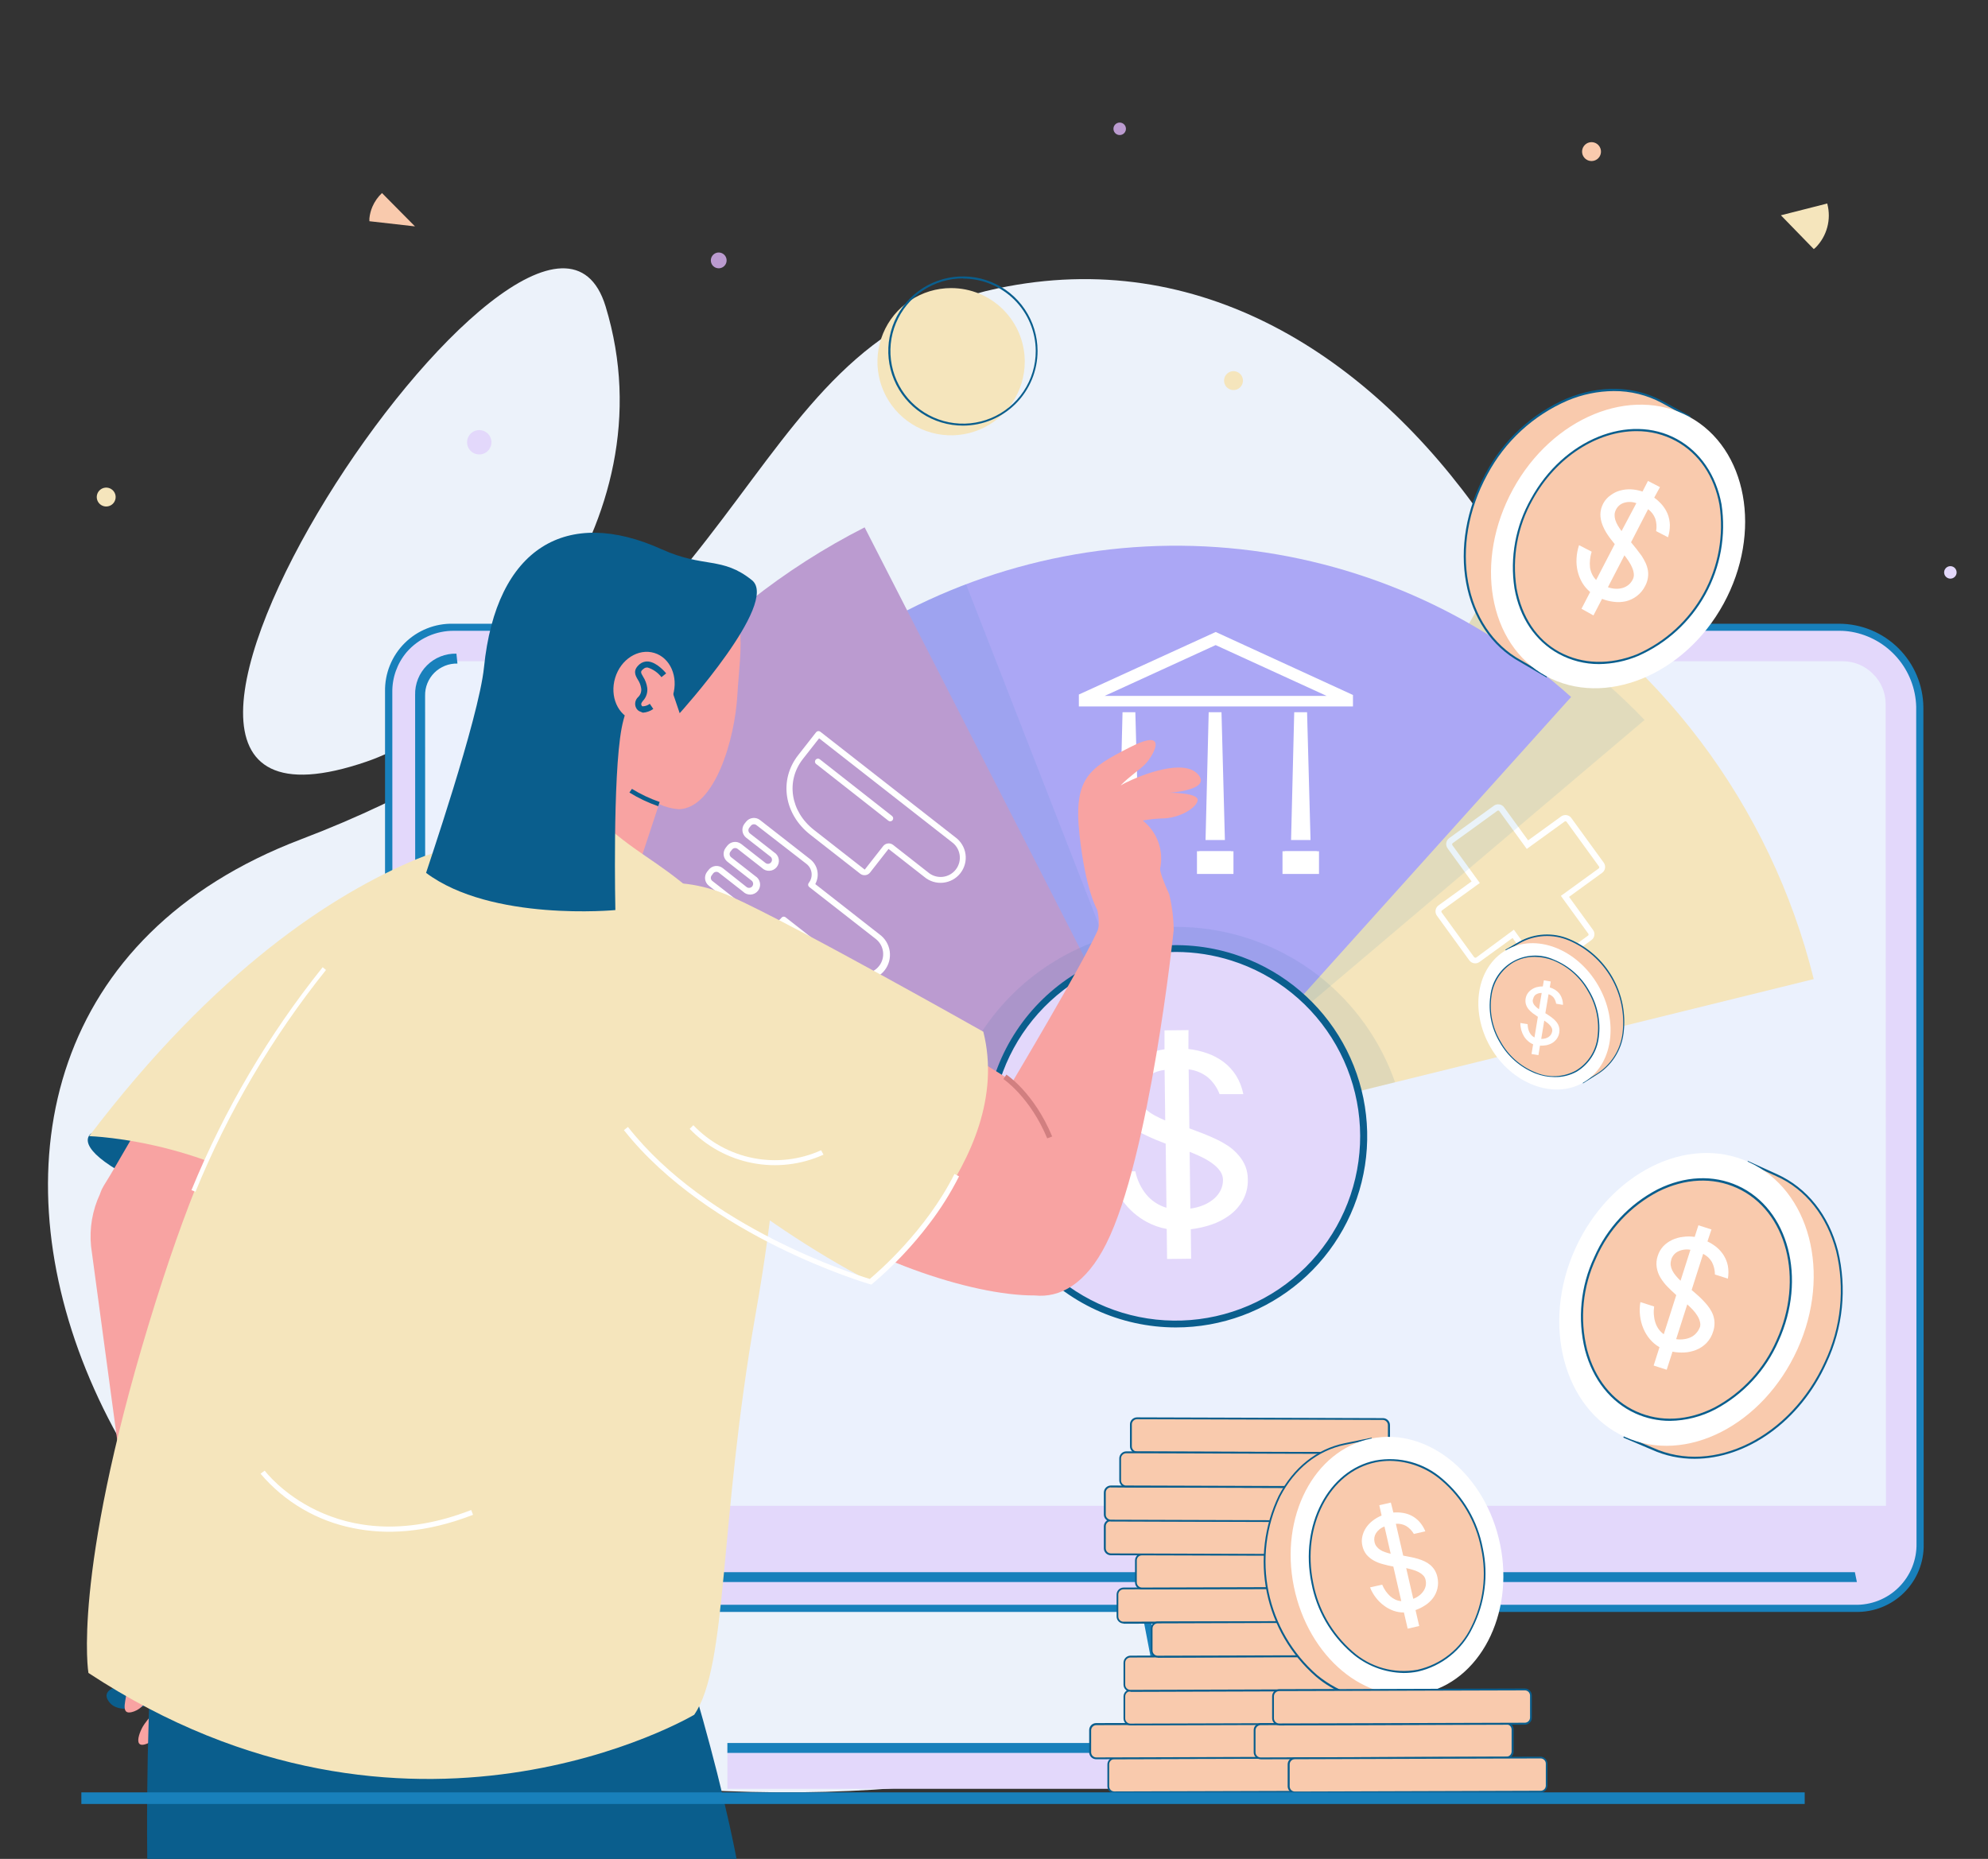 <svg width="185" height="173" viewBox="0 0 185 173" fill="none" xmlns="http://www.w3.org/2000/svg">
<rect x="0" y="0" width="185" height="173" fill="#333333" stroke="none"/>
<g clip-path="url(#clip0_22_324)">
<path d="M92.856 26.835C67.641 32.16 71.397 61.597 28.006 78.114C-18.518 95.822 9.66 162.619 62.592 166.417C115.289 170.201 146.844 146.443 152.277 101.31C156.322 67.397 130.324 18.922 92.856 26.835Z" fill="#ECF2FA"/>
<path d="M34.106 70.883C45.414 66.999 62.554 48.85 56.357 28.52C50.16 8.191 0.706 82.349 34.106 70.883Z" fill="#ECF2FA"/>
<path d="M132.366 166.48H109.789L101.584 123.829C101.275 122.225 101.325 120.573 101.73 118.991C102.134 117.409 102.883 115.936 103.924 114.677C104.964 113.418 106.27 112.405 107.749 111.709C109.227 111.014 110.84 110.653 112.474 110.654C115.053 110.653 117.552 111.551 119.541 113.194C121.529 114.836 122.883 117.119 123.369 119.651L132.366 166.48Z" fill="#CFE0FA"/>
<path d="M129.541 150.016L129.479 149.684L129.412 149.353L129.008 147.236L128.826 146.319L127.644 140.144L125.05 126.633L123.695 119.584C123.418 118.105 122.852 116.696 122.028 115.437C121.204 114.178 120.139 113.093 118.895 112.247C117.651 111.4 116.251 110.808 114.777 110.504C113.303 110.199 111.783 110.189 110.305 110.474C108.827 110.759 107.42 111.332 106.165 112.163C104.909 112.993 103.831 114.062 102.99 115.311C102.15 116.559 101.564 117.961 101.268 119.436C100.971 120.911 100.969 122.43 101.262 123.905L101.973 127.627L104.375 140.158L105.561 146.333L105.734 147.25L106.143 149.367L106.21 149.699L106.272 150.03L108.612 162.226L108.708 162.706L108.794 163.162L109.433 166.523L109.496 166.854H132.76L129.541 150.016ZM109.366 162.682L109.27 162.202L106.93 150.006L106.868 149.675L106.801 149.343L106.392 147.226L106.219 146.309L105.033 140.134L102.727 128.131L101.886 123.771C101.348 120.97 101.945 118.069 103.547 115.708C105.148 113.346 107.622 111.717 110.425 111.179C113.228 110.641 116.13 111.238 118.492 112.839C120.855 114.439 122.484 116.912 123.023 119.714L124.464 127.113L126.967 140.149L128.153 146.323L128.336 147.24L128.739 149.358L128.802 149.689L128.864 150.02L131.962 166.158H110.048L109.471 163.143L109.366 162.682Z" fill="#1880BB"/>
<path d="M109.457 156.954L110.36 156.781L103.943 123.397C103.508 121.135 103.99 118.793 105.283 116.887C106.576 114.981 108.573 113.666 110.836 113.232C113.098 112.798 115.441 113.28 117.348 114.572C119.255 115.864 120.571 117.86 121.005 120.122L124.848 140.077L125.756 139.904L121.913 119.949C121.433 117.447 119.978 115.239 117.869 113.81C115.759 112.38 113.168 111.847 110.665 112.327C108.162 112.807 105.953 114.261 104.523 116.369C103.093 118.478 102.559 121.068 103.039 123.569L109.457 156.954Z" fill="#1880BB"/>
<path d="M127.514 162.677H67.689V166.48H127.514V162.677Z" fill="#E3D8FB"/>
<path d="M116.759 162.216H67.689V163.138H116.759V162.216Z" fill="#1880BB"/>
<path d="M178.654 65.803V98.376V120.367V136.485V143.687C178.669 144.484 178.522 145.276 178.222 146.015C177.922 146.754 177.476 147.424 176.91 147.986C176.344 148.547 175.67 148.989 174.928 149.283C174.187 149.578 173.394 149.719 172.597 149.699H43.656C41.76 149.66 39.947 148.917 38.57 147.615C37.192 146.313 36.349 144.545 36.205 142.655C36.196 142.532 36.196 142.408 36.205 142.285V132.966V104.767V64.401C36.191 63.604 36.338 62.812 36.637 62.073C36.937 61.334 37.382 60.663 37.947 60.1C38.513 59.537 39.186 59.094 39.927 58.798C40.667 58.502 41.46 58.358 42.258 58.376H171.184C171.569 58.378 171.953 58.411 172.333 58.477C174.07 58.782 175.648 59.679 176.8 61.014C177.952 62.349 178.607 64.041 178.654 65.803Z" fill="#E3D8FB"/>
<path d="M178.986 65.837C178.968 63.77 178.136 61.792 176.669 60.334C175.202 58.877 173.219 58.055 171.151 58.049H42.181C41.345 58.029 40.513 58.178 39.735 58.488C38.958 58.798 38.251 59.261 37.658 59.851C37.064 60.441 36.597 61.145 36.283 61.92C35.969 62.696 35.815 63.527 35.831 64.363V104.733V132.932V142.237C35.819 142.371 35.819 142.506 35.831 142.641C35.988 144.631 36.883 146.491 38.342 147.856C39.8 149.22 41.716 149.991 43.714 150.016H172.664C173.501 150.038 174.333 149.89 175.111 149.581C175.889 149.273 176.597 148.81 177.19 148.22C177.784 147.63 178.252 146.926 178.565 146.15C178.879 145.374 179.032 144.543 179.015 143.707L178.986 65.837ZM38.785 147.365C37.457 146.142 36.65 144.456 36.532 142.655C36.525 142.543 36.525 142.431 36.532 142.319L36.508 64.435C36.488 63.073 36.958 61.748 37.834 60.704C38.383 60.068 39.065 59.559 39.832 59.214C40.599 58.869 41.432 58.696 42.273 58.707H171.218C171.585 58.709 171.952 58.741 172.313 58.803C173.963 59.095 175.461 59.947 176.555 61.216C177.649 62.484 178.272 64.091 178.318 65.765L178.347 143.639C178.363 144.398 178.224 145.152 177.94 145.856C177.655 146.559 177.23 147.198 176.691 147.732C176.152 148.267 175.51 148.686 174.803 148.964C174.097 149.243 173.341 149.375 172.582 149.353H43.622C41.813 149.34 40.08 148.628 38.785 147.365Z" fill="#1880BB"/>
<path d="M175.503 140.139L175.474 65.472C175.47 64.957 175.363 64.449 175.16 63.975C174.958 63.502 174.663 63.074 174.292 62.716C173.931 62.348 173.499 62.054 173.024 61.852C172.548 61.65 172.037 61.544 171.521 61.54H42.546C42.124 61.529 41.704 61.605 41.311 61.761C40.919 61.917 40.562 62.151 40.263 62.449C39.963 62.747 39.727 63.103 39.569 63.495C39.411 63.886 39.334 64.306 39.342 64.728L39.39 140.139H175.503Z" fill="#EBF1FD"/>
<path d="M43.401 147.236H172.376C172.517 147.243 172.658 147.243 172.799 147.236L172.611 146.318C172.501 146.318 172.39 146.318 172.28 146.318H43.305C42.33 146.298 41.4 145.903 40.708 145.216C40.015 144.528 39.614 143.601 39.587 142.626L39.559 64.752C39.55 64.355 39.622 63.96 39.771 63.592C39.919 63.224 40.141 62.889 40.422 62.609C40.704 62.329 41.04 62.109 41.409 61.962C41.778 61.816 42.173 61.745 42.57 61.756L42.474 60.834C41.966 60.821 41.461 60.911 40.988 61.099C40.516 61.288 40.087 61.57 39.728 61.93C39.368 62.289 39.086 62.718 38.897 63.19C38.709 63.662 38.618 64.167 38.631 64.675L38.66 142.549C38.669 143.167 38.801 143.777 39.048 144.344C39.296 144.91 39.654 145.422 40.101 145.848C40.976 146.726 42.162 147.225 43.401 147.236Z" fill="#1880BB"/>
<path d="M168.783 91.121L129.825 100.724L109.433 105.751L112.017 101.233L119.223 88.61L136.713 58.02L137.938 55.874L139.754 52.7C146.941 56.809 153.219 62.333 158.209 68.937C163.198 75.541 166.795 83.088 168.783 91.121Z" fill="#F5E5BC"/>
<path d="M143.539 90.641C143.504 90.646 143.469 90.646 143.434 90.641C143.344 90.628 143.259 90.597 143.182 90.55C143.105 90.503 143.039 90.441 142.987 90.368L140.758 87.295L137.679 89.527C137.607 89.58 137.525 89.617 137.439 89.638C137.352 89.659 137.262 89.662 137.174 89.647C136.995 89.618 136.835 89.52 136.728 89.374L133.716 85.22C133.663 85.147 133.624 85.064 133.603 84.977C133.582 84.889 133.579 84.798 133.593 84.708C133.607 84.619 133.639 84.534 133.687 84.457C133.734 84.38 133.796 84.313 133.869 84.26L136.944 82.032L134.715 78.959C134.661 78.887 134.622 78.804 134.6 78.716C134.578 78.629 134.574 78.537 134.588 78.448C134.602 78.359 134.633 78.273 134.681 78.196C134.728 78.119 134.79 78.052 134.864 77.999L139.019 74.984C139.092 74.931 139.174 74.894 139.262 74.873C139.349 74.853 139.44 74.849 139.528 74.864C139.616 74.877 139.701 74.909 139.777 74.956C139.853 75.003 139.918 75.065 139.97 75.138L142.204 78.21L145.278 75.983C145.351 75.93 145.433 75.892 145.521 75.872C145.608 75.851 145.699 75.848 145.787 75.862C145.876 75.876 145.96 75.908 146.036 75.955C146.112 76.002 146.178 76.063 146.229 76.136L149.241 80.285C149.294 80.357 149.331 80.44 149.352 80.527C149.373 80.614 149.376 80.705 149.361 80.793C149.348 80.882 149.316 80.966 149.269 81.042C149.222 81.118 149.16 81.184 149.087 81.235L146.013 83.468L148.242 86.541C148.296 86.612 148.335 86.693 148.356 86.78C148.378 86.867 148.381 86.957 148.367 87.045C148.354 87.134 148.323 87.219 148.276 87.296C148.229 87.373 148.167 87.439 148.093 87.492L143.938 90.502C143.824 90.591 143.684 90.64 143.539 90.641ZM140.878 86.526L143.429 90.041C143.439 90.056 143.453 90.069 143.469 90.078C143.484 90.087 143.502 90.092 143.52 90.094C143.536 90.101 143.553 90.104 143.57 90.104C143.588 90.104 143.605 90.101 143.621 90.094L147.771 87.083C147.786 87.073 147.799 87.061 147.809 87.046C147.819 87.031 147.826 87.014 147.829 86.997C147.833 86.962 147.825 86.926 147.805 86.896L145.254 83.377L148.77 80.827C148.798 80.806 148.817 80.775 148.823 80.741C148.826 80.723 148.826 80.705 148.822 80.688C148.818 80.671 148.81 80.654 148.799 80.64L145.787 76.487C145.766 76.459 145.735 76.44 145.701 76.434C145.683 76.43 145.665 76.431 145.648 76.435C145.63 76.439 145.614 76.447 145.6 76.458L142.079 79.007L139.528 75.493C139.518 75.478 139.506 75.465 139.491 75.455C139.476 75.445 139.459 75.439 139.442 75.435C139.424 75.432 139.406 75.432 139.389 75.436C139.371 75.44 139.355 75.448 139.341 75.459L135.186 78.47C135.158 78.492 135.139 78.525 135.134 78.56C135.129 78.596 135.137 78.632 135.157 78.662L137.708 82.176L134.191 84.726C134.162 84.747 134.141 84.779 134.135 84.815C134.129 84.851 134.137 84.888 134.158 84.918L137.17 89.066C137.18 89.082 137.193 89.095 137.209 89.105C137.225 89.115 137.242 89.121 137.261 89.124C137.294 89.135 137.329 89.135 137.362 89.124L140.878 86.526Z" fill="white"/>
<g opacity="0.3">
<path opacity="0.3" d="M153.041 67.004L112.233 101.574L112.017 101.219L137.957 55.86C143.589 58.68 148.692 62.45 153.041 67.004Z" fill="#1880BB"/>
</g>
<path d="M146.205 64.867L109.433 105.751L103.356 95.904L80.548 58.981C90.661 52.744 102.521 49.947 114.356 51.008C126.191 52.069 137.365 56.931 146.205 64.867Z" fill="#ABA7F5"/>
<g opacity="0.3">
<path opacity="0.3" d="M105.869 95.337L103.356 95.904L80.548 58.981C83.513 57.152 86.645 55.609 89.901 54.371L105.869 95.337Z" fill="#1880BB"/>
</g>
<path d="M109.433 105.751L89.07 100.667L47.643 90.31C47.96 89.052 48.316 87.784 48.714 86.531C51.252 78.494 55.367 71.043 60.818 64.612C66.269 58.182 72.947 52.902 80.462 49.08L84.425 56.825L100.474 88.231L109.433 105.751Z" fill="#BB9BD0"/>
<g opacity="0.3">
<path opacity="0.3" d="M129.825 100.724L109.433 105.751L89.07 100.667C90.831 95.657 94.385 91.477 99.047 88.932C99.508 88.679 99.989 88.439 100.488 88.212C105.354 85.99 110.873 85.656 115.971 87.275C118.452 88.058 120.771 89.283 122.816 90.891C126.038 93.438 128.468 96.849 129.825 100.724Z" fill="#0A5E8D"/>
</g>
<path d="M114.712 89.095C118.008 90.139 120.921 92.136 123.081 94.834C125.241 97.532 126.553 100.81 126.849 104.253C127.146 107.696 126.415 111.149 124.748 114.177C123.08 117.204 120.553 119.669 117.484 121.261C114.415 122.852 110.943 123.499 107.506 123.118C104.07 122.737 100.824 121.346 98.178 119.121C95.533 116.896 93.607 113.937 92.644 110.618C91.681 107.299 91.725 103.769 92.769 100.475C94.169 96.057 97.268 92.377 101.383 90.243C105.498 88.109 110.293 87.696 114.712 89.095Z" fill="#E3D8FB"/>
<path d="M109.423 123.541C106.857 123.539 104.321 122.983 101.989 121.91C99.658 120.837 97.586 119.272 95.916 117.324C94.247 115.375 93.018 113.089 92.316 110.621C91.613 108.154 91.453 105.564 91.846 103.028C92.238 100.493 93.175 98.073 94.592 95.933C96.008 93.794 97.871 91.986 100.053 90.634C102.234 89.281 104.682 88.417 107.229 88.099C109.776 87.781 112.362 88.018 114.808 88.793C118.86 90.076 122.318 92.765 124.558 96.375C126.798 99.985 127.672 104.277 127.021 108.474C126.371 112.672 124.239 116.499 121.011 119.262C117.784 122.025 113.673 123.543 109.423 123.541ZM109.423 88.596C105.099 88.593 100.932 90.222 97.757 93.157C94.582 96.092 92.633 100.117 92.299 104.427C91.965 108.737 93.271 113.014 95.956 116.402C98.641 119.791 102.507 122.042 106.781 122.704C111.055 123.367 115.421 122.392 119.007 119.975C122.593 117.558 125.134 113.877 126.121 109.669C127.109 105.46 126.47 101.034 124.334 97.276C122.197 93.517 118.72 90.704 114.597 89.398C112.93 88.869 111.192 88.599 109.443 88.596H109.423Z" fill="#0A5E8D"/>
<path d="M121.956 78.177H120.145L120.438 66.284H121.634L121.956 78.177Z" fill="white"/>
<path d="M122.614 79.411H119.478L119.569 79.223H122.523L122.614 79.411Z" fill="white"/>
<path d="M122.744 79.223H119.348V81.336H122.744V79.223Z" fill="white"/>
<path d="M113.132 58.817L100.397 64.637V65.746H125.905V64.68L113.132 58.817ZM102.799 64.766L113.127 60.037L123.455 64.766H102.799Z" fill="white"/>
<path d="M113.987 78.177H112.186L112.479 66.284H113.67L113.987 78.177Z" fill="white"/>
<path d="M114.655 79.411H111.518L111.609 79.223H114.563L114.655 79.411Z" fill="white"/>
<path d="M114.784 79.223H111.388V81.336H114.784V79.223Z" fill="white"/>
<path d="M105.974 78.177H104.168L104.461 66.284H105.653L105.974 78.177Z" fill="white"/>
<path d="M106.642 79.411H103.505L103.597 79.223H106.551L106.642 79.411Z" fill="white"/>
<path d="M106.767 79.223H103.371V81.336H106.767V79.223Z" fill="white"/>
<path d="M69.428 76.477L69.279 76.664C69.129 76.859 69.062 77.105 69.093 77.349C69.123 77.592 69.249 77.814 69.442 77.966L71.695 79.723C71.734 79.753 71.767 79.791 71.791 79.834C71.815 79.877 71.831 79.925 71.837 79.974C71.842 80.023 71.838 80.073 71.825 80.12C71.811 80.168 71.788 80.212 71.758 80.251C71.728 80.29 71.69 80.322 71.647 80.346C71.605 80.371 71.558 80.386 71.509 80.392C71.46 80.398 71.411 80.394 71.364 80.38C71.316 80.367 71.272 80.344 71.234 80.313L68.981 78.551C68.885 78.476 68.775 78.421 68.658 78.388C68.541 78.355 68.418 78.346 68.297 78.361C68.177 78.376 68.06 78.414 67.954 78.474C67.848 78.534 67.754 78.614 67.679 78.71L67.535 78.897C67.46 78.993 67.405 79.103 67.372 79.22C67.339 79.337 67.33 79.46 67.345 79.58C67.359 79.701 67.398 79.818 67.458 79.924C67.518 80.03 67.598 80.123 67.694 80.198L69.947 81.96C69.985 81.992 70.017 82.031 70.04 82.074C70.064 82.118 70.079 82.166 70.084 82.216C70.088 82.265 70.084 82.315 70.069 82.363C70.055 82.41 70.031 82.455 69.999 82.493C69.968 82.532 69.929 82.564 69.885 82.587C69.841 82.611 69.793 82.625 69.744 82.63C69.694 82.635 69.644 82.63 69.597 82.616C69.549 82.601 69.505 82.578 69.466 82.546L67.252 80.789C67.156 80.714 67.046 80.658 66.929 80.626C66.811 80.593 66.689 80.584 66.568 80.598C66.447 80.613 66.33 80.651 66.224 80.711C66.118 80.771 66.025 80.851 65.95 80.947L65.806 81.13C65.731 81.225 65.675 81.335 65.643 81.452C65.61 81.57 65.601 81.692 65.615 81.813C65.63 81.934 65.669 82.051 65.728 82.157C65.788 82.263 65.868 82.356 65.964 82.431L70.624 86.075C70.944 86.327 71.339 86.464 71.746 86.464C72.153 86.464 72.548 86.327 72.867 86.075L72.987 85.974L78.968 90.656C79.209 90.858 79.489 91.01 79.79 91.102C80.091 91.194 80.408 91.224 80.721 91.191C81.034 91.158 81.337 91.062 81.612 90.91C81.888 90.757 82.13 90.55 82.323 90.302C82.517 90.054 82.659 89.769 82.74 89.465C82.821 89.161 82.84 88.844 82.796 88.532C82.752 88.221 82.645 87.921 82.483 87.652C82.32 87.382 82.105 87.148 81.85 86.963L75.87 82.282L75.932 82.147C76.101 81.777 76.14 81.361 76.043 80.965C75.946 80.57 75.719 80.219 75.399 79.968L70.739 76.328C70.644 76.251 70.534 76.194 70.416 76.159C70.298 76.125 70.174 76.115 70.052 76.129C69.93 76.142 69.812 76.18 69.705 76.24C69.598 76.3 69.504 76.38 69.428 76.477ZM75.048 80.4C75.178 80.502 75.287 80.628 75.369 80.772C75.45 80.916 75.503 81.074 75.523 81.239C75.543 81.403 75.53 81.569 75.486 81.728C75.442 81.888 75.366 82.037 75.264 82.167C75.241 82.195 75.224 82.227 75.214 82.261C75.204 82.296 75.201 82.332 75.204 82.368C75.209 82.404 75.22 82.438 75.237 82.47C75.255 82.501 75.279 82.529 75.308 82.551L81.5 87.386C81.685 87.531 81.84 87.711 81.956 87.916C82.072 88.121 82.146 88.347 82.175 88.58C82.203 88.814 82.185 89.051 82.122 89.278C82.059 89.504 81.952 89.716 81.807 89.902C81.662 90.087 81.482 90.242 81.277 90.358C81.072 90.474 80.846 90.548 80.612 90.576C80.378 90.605 80.141 90.587 79.914 90.524C79.688 90.461 79.475 90.354 79.29 90.209L73.103 85.369C73.074 85.347 73.041 85.33 73.005 85.321C72.97 85.311 72.933 85.309 72.897 85.314C72.861 85.318 72.826 85.331 72.794 85.349C72.763 85.368 72.735 85.393 72.714 85.422C72.507 85.683 72.206 85.852 71.876 85.891C71.545 85.931 71.213 85.838 70.951 85.633L66.291 81.989C66.252 81.96 66.22 81.922 66.196 81.88C66.172 81.838 66.156 81.791 66.15 81.743C66.145 81.695 66.149 81.646 66.162 81.599C66.175 81.552 66.198 81.508 66.229 81.471L66.368 81.283C66.429 81.205 66.518 81.154 66.616 81.142C66.714 81.129 66.813 81.156 66.891 81.216L69.144 82.978C69.236 83.072 69.347 83.146 69.47 83.193C69.593 83.241 69.724 83.263 69.855 83.256C69.987 83.249 70.115 83.214 70.232 83.154C70.349 83.094 70.452 83.009 70.534 82.906C70.615 82.803 70.674 82.684 70.706 82.556C70.739 82.429 70.743 82.296 70.72 82.166C70.697 82.037 70.646 81.914 70.572 81.806C70.497 81.697 70.4 81.606 70.288 81.538L68.035 79.776C67.958 79.713 67.909 79.624 67.898 79.526C67.888 79.428 67.916 79.329 67.977 79.252L68.121 79.07C68.151 79.031 68.188 78.999 68.23 78.975C68.272 78.951 68.319 78.935 68.367 78.929C68.415 78.922 68.464 78.926 68.511 78.939C68.558 78.951 68.602 78.973 68.64 79.003L70.893 80.765C70.985 80.859 71.096 80.932 71.219 80.98C71.341 81.028 71.472 81.049 71.604 81.042C71.735 81.035 71.864 81.001 71.981 80.941C72.098 80.88 72.2 80.796 72.282 80.693C72.364 80.59 72.423 80.471 72.455 80.343C72.487 80.215 72.492 80.082 72.468 79.953C72.445 79.824 72.395 79.701 72.32 79.592C72.246 79.484 72.149 79.392 72.036 79.324L69.783 77.562C69.707 77.501 69.658 77.412 69.647 77.316C69.635 77.219 69.662 77.121 69.721 77.044L69.87 76.856C69.899 76.818 69.936 76.786 69.978 76.761C70.021 76.737 70.067 76.722 70.115 76.715C70.163 76.709 70.212 76.712 70.259 76.725C70.306 76.738 70.35 76.76 70.389 76.789L75.048 80.4Z" fill="white"/>
<path d="M75.951 68.142L74.27 70.288C72.473 72.588 72.954 75.766 75.403 77.682L80.053 81.317C80.189 81.422 80.362 81.47 80.533 81.449C80.704 81.429 80.859 81.341 80.966 81.206L82.686 79.007L86.02 81.615C86.261 81.817 86.54 81.969 86.841 82.061C87.143 82.153 87.459 82.183 87.772 82.15C88.086 82.117 88.389 82.021 88.664 81.869C88.94 81.716 89.181 81.509 89.375 81.261C89.569 81.013 89.71 80.728 89.792 80.424C89.873 80.12 89.892 79.803 89.848 79.491C89.804 79.18 89.697 78.88 89.535 78.611C89.372 78.341 89.157 78.107 88.902 77.922L76.331 68.094C76.273 68.052 76.202 68.033 76.131 68.042C76.061 68.051 75.996 68.087 75.951 68.142ZM88.566 78.364C88.764 78.504 88.931 78.683 89.058 78.889C89.185 79.096 89.268 79.326 89.303 79.566C89.338 79.806 89.325 80.05 89.263 80.284C89.2 80.519 89.091 80.738 88.942 80.929C88.793 81.12 88.606 81.279 88.394 81.395C88.181 81.512 87.947 81.585 87.706 81.608C87.464 81.632 87.221 81.606 86.99 81.533C86.758 81.46 86.544 81.341 86.361 81.182L83.104 78.628C82.967 78.524 82.796 78.477 82.625 78.498C82.454 78.518 82.299 78.605 82.191 78.739L80.471 80.933L75.749 77.24C73.554 75.526 73.112 72.684 74.717 70.634L76.225 68.713L88.566 78.364Z" fill="white"/>
<path d="M75.898 70.71C75.876 70.739 75.859 70.772 75.849 70.807C75.839 70.842 75.836 70.879 75.84 70.915C75.845 70.951 75.857 70.986 75.875 71.018C75.893 71.05 75.917 71.077 75.947 71.099L82.672 76.381C82.73 76.426 82.803 76.446 82.876 76.437C82.949 76.428 83.015 76.391 83.061 76.333C83.106 76.275 83.126 76.201 83.117 76.129C83.108 76.056 83.07 75.99 83.013 75.944L76.287 70.662C76.229 70.618 76.156 70.597 76.083 70.606C76.01 70.615 75.944 70.653 75.898 70.71Z" fill="white"/>
<path d="M110.591 97.627C111.187 97.692 111.774 97.826 112.339 98.026C112.883 98.215 113.394 98.486 113.857 98.828C114.317 99.174 114.711 99.6 115.02 100.086C115.352 100.62 115.583 101.211 115.702 101.829H113.492C113.263 101.218 112.883 100.676 112.387 100.254C111.875 99.852 111.262 99.599 110.615 99.524L110.682 105.012C111.129 105.18 111.571 105.343 112.008 105.516C112.445 105.689 112.868 105.871 113.271 106.068C113.659 106.258 114.033 106.474 114.39 106.716C114.724 106.956 115.026 107.237 115.289 107.552C115.543 107.846 115.748 108.18 115.894 108.541C116.044 108.928 116.12 109.34 116.12 109.756C116.142 110.424 115.988 111.086 115.673 111.676C115.368 112.222 114.953 112.698 114.453 113.073C113.931 113.462 113.35 113.765 112.733 113.971C112.11 114.183 111.466 114.328 110.812 114.403L110.845 117.145L108.607 117.169L108.573 114.375C107.919 114.256 107.289 114.034 106.705 113.717C105.826 113.238 105.065 112.57 104.477 111.76C103.89 110.95 103.49 110.019 103.308 109.035L105.653 109.011C105.735 109.415 105.867 109.807 106.046 110.178C106.212 110.533 106.422 110.865 106.671 111.167C106.911 111.46 107.194 111.715 107.512 111.921C107.831 112.133 108.181 112.295 108.549 112.401L108.477 106.438C107.853 106.198 107.252 105.958 106.681 105.679C106.131 105.434 105.611 105.124 105.134 104.757C104.695 104.423 104.323 104.01 104.039 103.538C103.771 103.051 103.626 102.506 103.616 101.951C103.606 101.396 103.731 100.846 103.981 100.35C104.233 99.865 104.579 99.436 104.999 99.087C105.455 98.703 105.967 98.392 106.517 98.165C107.109 97.917 107.731 97.746 108.367 97.656V95.894L110.6 95.87L110.591 97.627ZM105.922 101.79C105.92 102.066 105.986 102.338 106.114 102.582C106.247 102.83 106.422 103.053 106.633 103.24C106.875 103.455 107.141 103.642 107.425 103.797C107.752 103.976 108.089 104.136 108.434 104.277L108.376 99.577C107.7 99.651 107.061 99.929 106.546 100.374C106.346 100.551 106.186 100.769 106.078 101.013C105.971 101.258 105.917 101.523 105.922 101.79ZM113.809 109.804C113.806 109.514 113.714 109.232 113.545 108.997C113.355 108.731 113.123 108.497 112.858 108.306C112.547 108.076 112.216 107.875 111.869 107.705C111.494 107.523 111.11 107.355 110.706 107.197L110.773 112.478C111.211 112.424 111.64 112.309 112.046 112.137C112.396 111.986 112.72 111.782 113.007 111.532C113.26 111.308 113.466 111.035 113.612 110.73C113.743 110.444 113.81 110.133 113.809 109.818V109.804Z" fill="white"/>
<path d="M53.177 68.66C53.176 68.652 53.176 68.644 53.177 68.636C52.817 67.676 54.757 55.927 57.74 55.063C58.999 54.703 64.317 55.063 65.474 55.063C70.014 55.063 68.837 60.743 68.626 64.56C68.405 68.843 66.493 75.219 63.173 75.315C62.535 75.266 61.91 75.103 61.329 74.835L58.792 82.517C58.792 82.517 51.712 84.303 48.705 79.507L53.177 68.66Z" fill="#F8A3A2"/>
<path d="M30.311 114.615C29.898 115.681 23.884 114.355 16.861 111.647C9.838 108.939 7.815 106.908 8.214 105.838C8.613 104.767 11.327 105.079 18.34 107.758C25.354 110.437 30.744 113.544 30.311 114.615Z" fill="#0A5E8D"/>
<path d="M16.265 157.751C16.265 157.751 11.582 160.084 10.222 158.476C8.863 156.867 12.461 156.675 12.461 156.675C12.461 156.675 9.982 156.651 10.02 155.864C10.059 155.076 11.438 154.092 12.903 154.116C14.368 154.14 17.384 153.156 17.476 153.9C17.567 154.644 18.441 156.205 16.265 157.751Z" fill="#0A5E8D"/>
<path d="M35.283 104.1C35.283 104.1 28.515 111.988 22.889 117.702C20.536 125.231 18.845 139.035 18.043 142.247C18.043 142.247 17.773 143.082 19.551 148.551C21.328 154.02 19.301 158.005 15.708 160.924C12.115 163.844 12.734 161.649 13.306 160.66C13.878 159.671 18.004 155.35 17.062 154.087C17.062 154.087 15.809 153.453 15.031 155.264C14.252 157.074 13.806 158.773 12.499 159.268C11.192 159.762 11.658 158.476 11.769 157.602C11.879 156.728 12.619 154.519 12.585 153.415C12.552 152.311 11.346 149.281 12.307 147.312C12.315 145.853 12.244 144.395 12.095 142.943C12.086 142.91 12.086 142.875 12.095 142.842L8.474 115.993C8.306 114.317 8.596 112.628 9.314 111.105V111.081C9.399 110.829 9.512 110.588 9.65 110.361C12.802 105.338 16.232 97.43 24.936 91.75C33.64 86.07 44.468 95.351 35.283 104.1Z" fill="#F8A3A2"/>
<path d="M55.045 83.876C53.124 80.443 46.495 76.731 38.761 79.963C31.027 83.194 20.094 90.209 8.296 105.737C8.296 105.737 21.266 106.092 30.273 114.677C30.273 114.677 45.217 106.26 50.511 100.364C55.804 94.468 57.164 87.664 55.045 83.876Z" fill="#F5E5BC"/>
<path d="M14.738 148.162C13.493 153.405 12.893 188.182 15.612 193.733C17.533 197.684 39.366 207.479 41.389 196.469C43.161 186.799 48.435 154.491 47.979 148.738C47.556 143.183 18.484 132.414 14.738 148.162Z" fill="#0A5E8D"/>
<path d="M48.834 137.282C48.589 133.585 35.739 127.435 25.988 128.328L23.173 162.576C24.674 164.543 26.036 166.612 27.246 168.77C31.089 177.254 34.63 183.174 43.363 185.503C45.798 168.693 49.127 141.68 48.834 137.282Z" fill="#0A5E8D"/>
<path d="M24.705 143.755C25.498 149.084 42.479 192.974 47.067 197.113C50.333 200.056 62.438 200.762 68.563 191.404C74.688 182.046 58.336 137.085 55.766 131.919C53.287 126.926 22.313 127.747 24.705 143.755Z" fill="#0A5E8D"/>
<path d="M66.603 84.875C73.155 90.968 73.751 102.818 70.321 122.263C66.891 141.709 67.756 155.009 64.6 159.59C64.6 159.59 38.093 175.338 8.229 155.696C8.229 155.696 6.687 146.823 13.82 123.305C20.954 99.788 25.901 96.83 31.013 88.135C36.124 79.439 53.018 74.014 56.65 77.092C60.282 80.169 61.55 80.184 66.603 84.875Z" fill="#F5E5BC"/>
<path d="M105.119 69.563C101.353 71.484 99.883 72.41 100.455 77.668C101.027 82.925 102.117 84.697 102.117 84.697C102.117 84.697 102.42 86.008 102.117 86.666C102.083 86.718 102.056 86.775 102.035 86.834C100.503 90.137 94.234 100.652 94.234 100.652C90.093 98.055 84.997 95.063 84.997 95.063C74.231 89.623 64.6 105.458 72.464 111.441C79.885 117.092 90.41 120.597 96.295 120.564C98.62 120.804 101.046 119.536 102.938 115.762C106.998 107.715 109.222 86.637 109.222 86.55C109.21 85.429 109.069 84.313 108.804 83.223C108.323 82.181 107.91 81.082 107.963 80.822C108.134 80.003 108.074 79.151 107.788 78.364C107.502 77.577 107.002 76.885 106.344 76.367C106.931 76.258 107.525 76.192 108.122 76.17C109.731 76.17 111.335 75.21 111.451 74.489C111.566 73.769 108.847 73.779 108.847 73.779C108.847 73.779 112.82 73.529 111.475 72.055C110.13 70.581 106.277 72.088 104.749 72.847C104.576 72.934 104.413 73.025 104.269 73.116C105.033 72.3 106.19 71.541 106.599 71.085C107.319 70.336 108.885 67.623 105.119 69.563Z" fill="#F8A3A2"/>
<path d="M54.892 85.211C52.682 87.54 50.948 91.088 54.95 97.791C58.951 104.493 70.595 113.832 80.827 119.186C80.827 119.186 94.537 108.032 91.506 96.019C91.506 96.019 74.044 86.147 68.131 83.482C62.218 80.817 57.327 82.637 54.892 85.211Z" fill="#F5E5BC"/>
<path d="M76.633 107.461C74.565 108.399 72.256 108.671 70.025 108.241C67.795 107.811 65.753 106.7 64.182 105.06L64.523 104.719C66.019 106.292 67.966 107.361 70.096 107.779C72.226 108.197 74.433 107.943 76.412 107.052L76.633 107.461Z" fill="white"/>
<path d="M86.466 113.904C84.914 115.949 83.142 117.819 81.183 119.479L81.086 119.555L80.966 119.522C80.817 119.479 65.95 115.143 58.062 105.18L58.437 104.882C65.811 114.274 79.516 118.595 80.938 119.027C81.653 118.432 86.164 114.557 88.82 109.261L89.248 109.477C88.46 111.036 87.529 112.518 86.466 113.904Z" fill="white"/>
<path d="M97.452 105.943C95.858 102.102 93.403 100.441 93.379 100.427L93.653 100.009C93.758 100.081 96.251 101.757 97.914 105.77L97.452 105.943Z" fill="#D17F80"/>
<path d="M50.227 191.193C47.379 187.971 42.541 189.272 42.503 189.272L42.306 189.325L34.029 170.599L34.466 170.407L42.58 188.753C43.541 188.537 47.864 187.793 50.588 190.856L50.227 191.193Z" fill="#0A5E8D"/>
<path d="M32.891 142.223C29.516 141.564 26.466 139.775 24.244 137.153L24.633 136.869C24.696 136.956 31.128 145.473 43.848 140.533L44.021 140.979C39.558 142.713 35.845 142.828 32.891 142.223Z" fill="white"/>
<path d="M18.192 110.913L17.817 110.764C20.869 103.298 24.982 96.311 30.028 90.017L30.335 90.276C25.319 96.538 21.229 103.488 18.192 110.913Z" fill="white"/>
<path d="M61.252 75.032L61.386 74.638C60.485 74.326 59.62 73.918 58.807 73.418L58.571 73.759C59.415 74.281 60.314 74.708 61.252 75.032Z" fill="#0A5E8D"/>
<path d="M45.039 62.111C46.178 50.876 52.792 47.15 61.569 51.116C65.517 52.902 67.189 51.755 69.975 53.997C72.569 56.085 63.25 66.375 63.25 66.375L61.689 61.766C61.689 61.766 58.667 63.379 57.846 67.777C56.996 72.295 57.265 84.697 57.265 84.697C57.265 84.697 45.736 85.801 39.65 81.235C39.626 81.24 44.554 66.879 45.039 62.111Z" fill="#0A5E8D"/>
<path d="M57.245 63.086C56.722 64.819 57.5 66.586 58.984 67.037C60.469 67.489 62.097 66.447 62.621 64.714C63.144 62.98 62.371 61.213 60.887 60.767C59.402 60.32 57.769 61.353 57.245 63.086Z" fill="#F8A3A2"/>
<path d="M59.835 66.327C60.181 66.302 60.513 66.182 60.795 65.981L60.469 65.501C60.276 65.65 60.04 65.733 59.796 65.736C59.763 65.736 59.724 65.707 59.691 65.626C59.657 65.544 59.647 65.448 59.82 65.237C59.977 65.075 60.095 64.88 60.165 64.666C60.236 64.453 60.258 64.226 60.229 64.003C60.176 63.633 60.043 63.279 59.84 62.966C59.614 62.582 59.571 62.486 59.897 62.241C59.948 62.196 60.008 62.163 60.072 62.143C60.137 62.123 60.205 62.117 60.272 62.126C60.781 62.286 61.229 62.6 61.554 63.023L61.992 62.668C61.91 62.567 61.146 61.65 60.33 61.564C60.044 61.537 59.76 61.623 59.537 61.804C58.845 62.38 59.124 62.86 59.35 63.244C59.515 63.489 59.623 63.768 59.667 64.061C59.689 64.208 59.675 64.359 59.626 64.5C59.578 64.641 59.496 64.769 59.388 64.872C59.257 64.99 59.165 65.146 59.127 65.318C59.088 65.49 59.104 65.67 59.172 65.832C59.214 65.935 59.279 66.027 59.362 66.1C59.446 66.174 59.545 66.227 59.652 66.255C59.71 66.287 59.771 66.311 59.835 66.327Z" fill="#0A5E8D"/>
<path d="M151.417 133.287C147.574 129.859 146.522 123.358 149.227 117.404C151.931 111.451 157.446 108.013 162.533 108.594L162.72 108.176L165.353 109.372C171.06 111.964 173.096 119.767 169.902 126.796C166.707 133.825 159.483 137.421 153.776 134.829L151.211 133.744L151.417 133.287Z" fill="#F9CAAD"/>
<path d="M157.701 135.765C156.328 135.775 154.969 135.486 153.718 134.92L151.062 133.792L151.278 133.311C147.349 129.758 146.474 123.228 149.121 117.366C151.768 111.503 157.235 107.931 162.456 108.488L162.653 108.046L165.372 109.28C168.163 110.548 170.176 113.073 171.04 116.396C171.886 119.895 171.51 123.578 169.974 126.834C167.486 132.346 162.5 135.765 157.701 135.765ZM151.345 133.691L153.814 134.737C159.483 137.321 166.645 133.724 169.811 126.758C171.331 123.543 171.705 119.906 170.872 116.449C170.017 113.189 168.043 110.687 165.314 109.468L162.773 108.31L162.596 108.704H162.524C157.36 108.114 151.931 111.715 149.318 117.462C146.705 123.209 147.57 129.744 151.485 133.23L151.537 133.278L151.345 133.691Z" fill="#0A5E8D"/>
<path d="M146.599 116.194C143.4 123.224 145.504 131.136 151.211 133.729C156.918 136.322 164.075 132.615 167.27 125.567C170.464 118.518 168.432 110.735 162.72 108.142C157.009 105.55 149.794 109.18 146.599 116.194Z" fill="white"/>
<path d="M148.434 117.054C145.807 122.816 147.531 129.326 152.224 131.458C156.918 133.59 162.793 130.546 165.411 124.775C168.029 119.003 166.371 112.593 161.673 110.461C156.975 108.33 151.067 111.283 148.434 117.054Z" fill="#F9CAAD"/>
<path d="M155.414 132.236C154.303 132.239 153.203 132.003 152.191 131.545C149.895 130.503 148.228 128.404 147.498 125.648C146.782 122.755 147.084 119.703 148.353 117.006C149.538 114.29 151.618 112.061 154.247 110.692C156.774 109.434 159.43 109.314 161.726 110.356C166.458 112.507 168.153 118.998 165.511 124.799C164.326 127.516 162.26 129.755 159.646 131.156C158.341 131.845 156.89 132.215 155.414 132.236ZM148.53 117.097C147.283 119.75 146.986 122.75 147.69 125.596C148.406 128.299 150.029 130.344 152.272 131.357C154.516 132.37 157.076 132.241 159.555 130.983C162.122 129.606 164.151 127.408 165.319 124.741C167.918 119.027 166.28 112.665 161.635 110.562C159.396 109.544 156.798 109.66 154.324 110.894C151.736 112.244 149.688 114.438 148.521 117.111L148.53 117.097Z" fill="#0A5E8D"/>
<path d="M158.892 115.537C159.203 115.684 159.495 115.87 159.761 116.089C160.019 116.307 160.241 116.565 160.419 116.852C160.6 117.148 160.727 117.473 160.794 117.812C160.862 118.205 160.862 118.606 160.794 118.998L159.588 118.614C159.588 118.212 159.493 117.815 159.31 117.457C159.119 117.127 158.835 116.862 158.493 116.694L157.422 120.055L158.042 120.597C158.242 120.776 158.432 120.965 158.613 121.164C158.788 121.35 158.949 121.549 159.094 121.759C159.23 121.961 159.342 122.179 159.425 122.407C159.503 122.638 159.545 122.879 159.55 123.123C159.553 123.387 159.512 123.65 159.43 123.901C159.311 124.313 159.093 124.69 158.796 125C158.523 125.276 158.196 125.492 157.835 125.634C157.479 125.775 157.103 125.856 156.721 125.874C156.359 125.89 155.996 125.864 155.64 125.797L155.102 127.478L153.886 127.089L154.429 125.38C154.094 125.188 153.795 124.939 153.545 124.645C153.291 124.348 153.085 124.012 152.935 123.651C152.776 123.276 152.671 122.88 152.623 122.475C152.57 122.045 152.58 121.61 152.652 121.183L153.93 121.591C153.893 121.85 153.885 122.113 153.906 122.374C153.924 122.615 153.97 122.854 154.045 123.084C154.113 123.302 154.216 123.508 154.348 123.694C154.48 123.879 154.643 124.042 154.828 124.174L155.99 120.53C155.702 120.271 155.428 120.012 155.169 119.747C154.919 119.492 154.7 119.208 154.516 118.902C154.339 118.608 154.222 118.282 154.17 117.942C154.115 117.582 154.149 117.215 154.271 116.871C154.373 116.543 154.547 116.241 154.78 115.988C155.013 115.746 155.288 115.548 155.592 115.402C155.91 115.253 156.251 115.155 156.6 115.114C156.967 115.061 157.339 115.061 157.705 115.114L158.051 114.034L159.266 114.423L158.892 115.537ZM155.529 117.241C155.473 117.406 155.453 117.581 155.472 117.755C155.495 117.922 155.545 118.084 155.62 118.235C155.708 118.406 155.814 118.567 155.938 118.715C156.078 118.885 156.229 119.045 156.389 119.195L157.307 116.314C156.914 116.242 156.508 116.298 156.149 116.473C155.997 116.552 155.862 116.66 155.754 116.792C155.645 116.924 155.563 117.077 155.515 117.241H155.529ZM158.19 123.536C158.242 123.36 158.242 123.174 158.19 122.998C158.142 122.806 158.063 122.622 157.955 122.455C157.837 122.261 157.698 122.079 157.542 121.913C157.374 121.735 157.201 121.562 157.014 121.394L155.981 124.63C156.232 124.671 156.488 124.671 156.74 124.63C156.964 124.6 157.181 124.533 157.383 124.434C157.568 124.341 157.731 124.212 157.864 124.054C158.001 123.904 158.107 123.727 158.176 123.536H158.19Z" fill="white"/>
<path d="M144.111 62.49C149.078 63.489 154.804 60.474 157.888 54.842C160.972 49.21 160.424 42.838 156.97 39.194L157.187 38.8L154.679 37.451C149.28 34.493 141.944 37.494 138.303 44.173C134.662 50.852 136.089 58.62 141.493 61.573L143.861 62.947L144.111 62.49Z" fill="#F9CAAD"/>
<path d="M143.919 63.052L141.464 61.612C136.021 58.64 134.575 50.775 138.236 44.082C139.889 40.954 142.562 38.484 145.811 37.081C148.934 35.804 152.109 35.895 154.746 37.341L157.326 38.748L157.095 39.165C160.612 42.939 160.981 49.387 157.979 54.875C154.977 60.364 149.27 63.571 144.168 62.587L143.919 63.052ZM150.163 36.395C148.693 36.407 147.239 36.707 145.883 37.278C142.678 38.658 140.039 41.091 138.404 44.173C134.796 50.775 136.209 58.52 141.56 61.458L143.842 62.783L144.068 62.38H144.135C149.184 63.398 154.804 60.272 157.806 54.779C160.808 49.287 160.415 42.953 156.903 39.247L156.855 39.199L157.062 38.824L154.66 37.509C153.28 36.766 151.735 36.383 150.168 36.395H150.163Z" fill="#0A5E8D"/>
<path d="M160.386 56.201C156.745 62.86 149.285 65.871 143.88 62.923C138.476 59.975 137.155 52.167 140.811 45.508C144.466 38.848 151.787 35.852 157.191 38.786C162.596 41.719 164.027 49.546 160.386 56.201Z" fill="white"/>
<path d="M158.633 55.255C155.64 60.719 149.506 63.196 145.077 60.767C140.648 58.337 139.567 51.932 142.559 46.463C145.552 40.995 151.571 38.536 156.01 40.961C160.448 43.386 161.625 49.786 158.633 55.255Z" fill="#F9CAAD"/>
<path d="M148.809 61.804C147.489 61.809 146.19 61.479 145.033 60.844C142.867 59.658 141.411 57.483 140.936 54.765C140.492 51.887 141.034 48.943 142.473 46.41C145.485 40.903 151.6 38.416 156.058 40.865C158.229 42.056 159.704 44.226 160.203 46.939C160.637 49.817 160.112 52.758 158.708 55.308C157.305 57.858 155.1 59.876 152.436 61.05C151.287 61.533 150.055 61.789 148.809 61.804ZM152.277 40.126C148.65 40.126 144.812 42.526 142.622 46.511C141.213 49.007 140.687 51.905 141.128 54.736C141.608 57.411 143.011 59.538 145.124 60.68C147.238 61.823 149.818 61.91 152.364 60.877C154.985 59.718 157.153 57.731 158.535 55.22C159.916 52.71 160.435 49.816 160.011 46.982C159.531 44.312 158.09 42.205 155.966 41.047C154.835 40.432 153.565 40.115 152.277 40.126Z" fill="#0A5E8D"/>
<path d="M153.939 46.315C154.212 46.512 154.46 46.741 154.679 46.996C154.894 47.251 155.068 47.537 155.193 47.846C155.318 48.166 155.386 48.506 155.395 48.85C155.4 49.241 155.342 49.63 155.222 50.002L154.117 49.431C154.185 49.041 154.157 48.64 154.035 48.264C153.903 47.914 153.671 47.61 153.368 47.39L151.783 50.468L152.292 51.097C152.46 51.308 152.614 51.519 152.772 51.735C152.909 51.946 153.031 52.166 153.137 52.393C153.237 52.61 153.308 52.839 153.349 53.075C153.387 53.31 153.387 53.55 153.349 53.785C153.309 54.043 153.226 54.291 153.104 54.52C152.918 54.898 152.647 55.227 152.311 55.48C152.008 55.708 151.661 55.872 151.293 55.961C150.925 56.042 150.546 56.058 150.173 56.009C149.8 55.964 149.433 55.871 149.083 55.735L148.285 57.276L147.171 56.657L147.978 55.096C147.687 54.853 147.438 54.562 147.243 54.237C147.049 53.906 146.905 53.549 146.815 53.176C146.722 52.785 146.686 52.382 146.71 51.98C146.73 51.557 146.809 51.138 146.945 50.737L148.117 51.342C148.041 51.587 147.989 51.84 147.964 52.095C147.937 52.333 147.937 52.573 147.964 52.811C147.996 53.032 148.063 53.248 148.161 53.449C148.255 53.645 148.382 53.824 148.535 53.978L150.265 50.641C150.024 50.343 149.784 50.045 149.592 49.748C149.397 49.46 149.236 49.15 149.112 48.826C148.993 48.519 148.931 48.194 148.929 47.865C148.937 47.508 149.031 47.157 149.203 46.843C149.365 46.544 149.596 46.287 149.875 46.094C150.138 45.894 150.436 45.745 150.755 45.657C151.087 45.565 151.433 45.526 151.778 45.541C152.143 45.561 152.503 45.63 152.849 45.748L153.358 44.759L154.473 45.335L153.939 46.315ZM150.389 47.414C150.309 47.562 150.262 47.726 150.25 47.894C150.247 48.056 150.268 48.218 150.313 48.374C150.37 48.555 150.447 48.729 150.543 48.893C150.65 49.078 150.769 49.256 150.899 49.426L152.277 46.828C151.909 46.691 151.505 46.679 151.129 46.795C150.97 46.842 150.823 46.922 150.696 47.029C150.569 47.135 150.464 47.266 150.389 47.414ZM151.931 53.949C152.017 53.792 152.055 53.613 152.042 53.435C152.026 53.24 151.979 53.048 151.903 52.868C151.82 52.66 151.715 52.46 151.59 52.273C151.461 52.071 151.317 51.879 151.168 51.682L149.63 54.65C149.866 54.737 150.114 54.786 150.365 54.794C150.586 54.804 150.807 54.777 151.019 54.712C151.215 54.652 151.398 54.554 151.557 54.424C151.712 54.292 151.84 54.131 151.931 53.949Z" fill="white"/>
<path d="M147.205 100.542C144.644 101.118 141.642 99.625 139.999 96.739C138.356 93.853 138.558 90.56 140.292 88.629L140.177 88.428L141.45 87.693C144.217 86.099 148.045 87.568 150.01 90.972C151.975 94.377 151.321 98.429 148.569 100.023L147.358 100.763L147.205 100.542Z" fill="#F9CAAD"/>
<path d="M147.31 100.83L147.176 100.599C144.543 101.171 141.57 99.601 139.937 96.758C138.303 93.916 138.433 90.608 140.215 88.596L140.09 88.385L141.407 87.626C142.108 87.239 142.889 87.017 143.69 86.976C144.491 86.935 145.29 87.077 146.028 87.391C147.714 88.1 149.121 89.341 150.035 90.925C150.948 92.51 151.317 94.349 151.086 96.163C150.988 96.958 150.71 97.721 150.273 98.393C149.836 99.066 149.251 99.629 148.564 100.042L147.31 100.83ZM147.229 100.484L147.349 100.691L148.516 99.98C149.189 99.572 149.761 99.017 150.189 98.357C150.618 97.697 150.891 96.948 150.99 96.168C151.21 94.38 150.841 92.57 149.94 91.01C149.038 89.451 147.653 88.227 145.994 87.525C145.27 87.218 144.486 87.079 143.7 87.119C142.915 87.159 142.148 87.376 141.459 87.756L140.225 88.466L140.335 88.653L140.311 88.682C138.539 90.641 138.419 93.964 140.023 96.734C141.627 99.505 144.587 101.094 147.19 100.513L147.229 100.484Z" fill="#0A5E8D"/>
<path d="M138.707 97.469C140.667 100.873 144.567 102.347 147.329 100.758C150.092 99.168 150.692 95.106 148.718 91.702C146.743 88.298 142.92 86.829 140.158 88.423C137.395 90.017 136.742 94.069 138.707 97.469Z" fill="white"/>
<path d="M139.6 96.96C141.214 99.759 144.404 100.969 146.686 99.663C148.967 98.357 149.438 95.02 147.824 92.226C146.21 89.431 143.064 88.221 140.796 89.532C138.529 90.843 137.991 94.165 139.6 96.96Z" fill="#F9CAAD"/>
<path d="M144.663 100.239C144.053 100.236 143.449 100.121 142.881 99.898C141.473 99.336 140.3 98.309 139.557 96.989C138.784 95.689 138.479 94.164 138.692 92.667C138.765 92.009 138.992 91.377 139.355 90.824C139.719 90.27 140.209 89.811 140.784 89.483C141.36 89.155 142.005 88.968 142.666 88.938C143.328 88.907 143.988 89.033 144.591 89.306C145.991 89.871 147.154 90.898 147.887 92.216C148.662 93.515 148.977 95.037 148.78 96.537C148.704 97.191 148.48 97.819 148.125 98.374C147.769 98.928 147.292 99.394 146.729 99.735C146.097 100.083 145.384 100.257 144.663 100.239ZM142.809 89.052C142.111 89.046 141.425 89.226 140.82 89.575C140.268 89.908 139.798 90.362 139.447 90.903C139.096 91.443 138.872 92.056 138.793 92.696C138.583 94.165 138.883 95.662 139.643 96.936C140.368 98.245 141.524 99.263 142.915 99.817C143.513 100.071 144.161 100.186 144.81 100.154C145.459 100.121 146.092 99.942 146.662 99.629C147.212 99.298 147.679 98.844 148.026 98.302C148.372 97.761 148.589 97.147 148.66 96.509C148.854 95.035 148.544 93.539 147.781 92.264C147.062 90.962 145.917 89.945 144.538 89.383C143.987 89.167 143.401 89.055 142.809 89.052Z" fill="#0A5E8D"/>
<path d="M144.221 91.894C144.39 91.946 144.551 92.018 144.702 92.111C144.849 92.2 144.981 92.314 145.091 92.447C145.206 92.59 145.294 92.752 145.35 92.927C145.416 93.118 145.449 93.32 145.446 93.522L144.812 93.412C144.783 93.209 144.705 93.017 144.586 92.85C144.463 92.696 144.295 92.584 144.106 92.528L143.808 94.295L144.164 94.526C144.277 94.599 144.386 94.679 144.49 94.766C144.593 94.847 144.688 94.937 144.774 95.034C144.86 95.125 144.932 95.227 144.99 95.337C145.043 95.447 145.082 95.563 145.105 95.683C145.127 95.816 145.127 95.953 145.105 96.086C145.076 96.303 144.993 96.509 144.865 96.686C144.75 96.843 144.605 96.976 144.438 97.075C144.267 97.172 144.082 97.24 143.89 97.277C143.698 97.311 143.503 97.324 143.309 97.315L143.165 98.199L142.521 98.093L142.67 97.19C142.493 97.117 142.33 97.013 142.189 96.883C142.039 96.754 141.911 96.602 141.81 96.432C141.702 96.254 141.62 96.061 141.565 95.86C141.509 95.647 141.481 95.428 141.483 95.207L142.156 95.318C142.159 95.45 142.175 95.582 142.204 95.712C142.229 95.833 142.27 95.951 142.324 96.062C142.375 96.167 142.442 96.264 142.521 96.35C142.6 96.432 142.693 96.5 142.795 96.552L143.112 94.631C142.948 94.521 142.79 94.41 142.631 94.295C142.488 94.185 142.357 94.06 142.242 93.921C142.135 93.788 142.053 93.637 142.002 93.474C141.953 93.301 141.942 93.12 141.971 92.942C141.999 92.765 142.065 92.596 142.165 92.447C142.264 92.306 142.387 92.186 142.53 92.091C142.677 91.99 142.839 91.916 143.011 91.87C143.194 91.822 143.383 91.799 143.573 91.803L143.669 91.237L144.308 91.342L144.221 91.894ZM142.646 92.999C142.629 93.086 142.629 93.176 142.646 93.263C142.671 93.347 142.709 93.428 142.756 93.503C142.815 93.581 142.881 93.653 142.953 93.719C143.035 93.794 143.121 93.863 143.213 93.925L143.467 92.413C143.264 92.406 143.064 92.463 142.896 92.576C142.769 92.683 142.688 92.834 142.67 92.999H142.646ZM144.447 95.976C144.462 95.883 144.452 95.789 144.418 95.702C144.379 95.609 144.326 95.523 144.26 95.447C144.185 95.358 144.101 95.275 144.01 95.203C143.914 95.126 143.813 95.054 143.707 94.982L143.424 96.686C143.554 96.692 143.683 96.677 143.808 96.643C143.915 96.614 144.018 96.569 144.111 96.509C144.198 96.448 144.274 96.372 144.332 96.283C144.39 96.189 144.429 96.085 144.447 95.976Z" fill="white"/>
<path d="M126.577 163.551L103.707 163.623C103.394 163.624 103.141 163.878 103.142 164.191L103.148 166.237C103.149 166.55 103.404 166.802 103.717 166.801L126.587 166.73C126.9 166.729 127.153 166.474 127.152 166.161L127.146 164.116C127.145 163.803 126.89 163.55 126.577 163.551Z" fill="#F9CAAD"/>
<path d="M103.707 166.893C103.535 166.891 103.37 166.823 103.248 166.702C103.126 166.581 103.056 166.416 103.054 166.244V164.209C103.054 164.037 103.122 163.872 103.244 163.75C103.365 163.629 103.53 163.56 103.702 163.56L126.573 163.488C126.658 163.488 126.742 163.505 126.821 163.538C126.899 163.57 126.971 163.618 127.031 163.678C127.091 163.738 127.139 163.81 127.172 163.889C127.204 163.967 127.221 164.051 127.221 164.137V166.182C127.221 166.354 127.153 166.52 127.031 166.642C126.91 166.764 126.745 166.834 126.573 166.835L103.702 166.907L103.707 166.893ZM126.573 163.642L103.697 163.714C103.571 163.716 103.45 163.768 103.361 163.858C103.271 163.947 103.219 164.068 103.217 164.194V166.244C103.217 166.372 103.268 166.494 103.358 166.584C103.448 166.674 103.57 166.725 103.697 166.725L126.568 166.657C126.695 166.657 126.817 166.607 126.907 166.517C126.998 166.427 127.048 166.305 127.048 166.177V164.132C127.048 164.068 127.035 164.005 127.01 163.947C126.986 163.888 126.949 163.835 126.904 163.791C126.817 163.7 126.698 163.646 126.573 163.642Z" fill="#0A5E8D"/>
<path d="M124.9 160.411L102.03 160.483C101.717 160.484 101.464 160.739 101.465 161.052L101.471 163.097C101.472 163.41 101.727 163.663 102.04 163.662L124.91 163.59C125.223 163.589 125.476 163.334 125.475 163.022L125.469 160.976C125.468 160.663 125.213 160.41 124.9 160.411Z" fill="#F9CAAD"/>
<path d="M102.03 163.728C101.942 163.731 101.854 163.716 101.771 163.683C101.689 163.651 101.614 163.603 101.55 163.541C101.425 163.413 101.356 163.24 101.358 163.061V161.016C101.357 160.93 101.374 160.845 101.406 160.766C101.438 160.687 101.486 160.615 101.546 160.554C101.606 160.494 101.678 160.445 101.757 160.412C101.836 160.38 101.921 160.363 102.006 160.363L124.882 160.295C125.054 160.295 125.219 160.364 125.34 160.485C125.462 160.607 125.53 160.772 125.53 160.944V162.989C125.533 163.078 125.517 163.166 125.484 163.249C125.451 163.332 125.401 163.407 125.338 163.469C125.276 163.533 125.201 163.584 125.118 163.617C125.036 163.65 124.947 163.665 124.858 163.661L102.03 163.728ZM124.896 160.483L102.021 160.555C101.893 160.555 101.771 160.605 101.681 160.695C101.591 160.785 101.54 160.908 101.54 161.035V163.08C101.54 163.208 101.591 163.33 101.681 163.42C101.771 163.51 101.893 163.56 102.021 163.56L124.896 163.488C125.023 163.488 125.146 163.438 125.236 163.348C125.326 163.258 125.376 163.136 125.376 163.008V160.963C125.371 160.839 125.319 160.722 125.229 160.636C125.14 160.55 125.02 160.502 124.896 160.502V160.483Z" fill="#0A5E8D"/>
<path d="M128.094 157.237L105.224 157.309C104.911 157.31 104.658 157.565 104.659 157.877L104.665 159.923C104.666 160.236 104.921 160.489 105.234 160.488L128.104 160.416C128.417 160.415 128.67 160.16 128.669 159.847L128.663 157.802C128.662 157.489 128.407 157.236 128.094 157.237Z" fill="#F9CAAD"/>
<path d="M105.201 160.579C105.029 160.577 104.865 160.509 104.744 160.388C104.622 160.266 104.554 160.102 104.552 159.931V157.88C104.555 157.709 104.624 157.546 104.745 157.425C104.866 157.304 105.03 157.235 105.201 157.232L128.076 157.16C128.165 157.157 128.254 157.173 128.336 157.206C128.419 157.239 128.494 157.289 128.557 157.352C128.677 157.474 128.746 157.637 128.749 157.808V159.854C128.749 159.939 128.733 160.024 128.701 160.103C128.668 160.182 128.621 160.254 128.56 160.315C128.5 160.376 128.428 160.424 128.349 160.457C128.271 160.49 128.186 160.507 128.1 160.507L105.23 160.579H105.201ZM128.067 157.333L105.191 157.4C105.064 157.4 104.942 157.451 104.852 157.541C104.762 157.631 104.711 157.753 104.711 157.88V159.931C104.711 160.058 104.762 160.18 104.852 160.27C104.942 160.36 105.064 160.411 105.191 160.411L128.062 160.343C128.189 160.343 128.311 160.293 128.401 160.203C128.492 160.113 128.542 159.991 128.542 159.863V157.818C128.542 157.692 128.492 157.571 128.403 157.482C128.32 157.394 128.206 157.341 128.086 157.333H128.067Z" fill="#0A5E8D"/>
<path d="M127.433 150.937L104.562 151.01C104.412 151.01 104.268 150.951 104.161 150.846C104.054 150.74 103.993 150.598 103.99 150.448V148.398C103.99 148.323 104.004 148.25 104.032 148.181C104.06 148.112 104.101 148.05 104.153 147.997C104.206 147.945 104.268 147.903 104.336 147.874C104.405 147.846 104.478 147.831 104.553 147.831L127.428 147.764C127.502 147.763 127.576 147.777 127.644 147.805C127.713 147.833 127.776 147.874 127.828 147.927C127.881 147.979 127.923 148.041 127.951 148.109C127.98 148.178 127.995 148.251 127.995 148.326V150.371C127.995 150.445 127.981 150.519 127.953 150.587C127.925 150.656 127.884 150.719 127.832 150.771C127.779 150.824 127.717 150.866 127.649 150.894C127.58 150.923 127.507 150.937 127.433 150.937Z" fill="#F9CAAD"/>
<path d="M104.557 151.096C104.386 151.093 104.222 151.024 104.101 150.903C103.98 150.782 103.911 150.619 103.909 150.448V148.398C103.91 148.226 103.979 148.062 104.1 147.941C104.221 147.819 104.386 147.751 104.557 147.749L127.432 147.677C127.518 147.677 127.603 147.693 127.682 147.725C127.761 147.758 127.833 147.805 127.894 147.865C127.955 147.926 128.003 147.997 128.036 148.076C128.069 148.155 128.086 148.24 128.086 148.326V150.371C128.089 150.459 128.074 150.548 128.041 150.63C128.009 150.713 127.961 150.788 127.898 150.851C127.836 150.914 127.761 150.964 127.678 150.997C127.596 151.03 127.507 151.046 127.418 151.043L104.548 151.115L104.557 151.096ZM127.423 147.845L104.548 147.917C104.42 147.917 104.298 147.968 104.208 148.058C104.118 148.148 104.067 148.27 104.067 148.398V150.448C104.067 150.575 104.118 150.697 104.208 150.787C104.298 150.877 104.42 150.928 104.548 150.928L127.423 150.861C127.55 150.859 127.67 150.807 127.759 150.717C127.804 150.672 127.841 150.619 127.865 150.561C127.89 150.502 127.903 150.439 127.903 150.376V148.33C127.904 148.267 127.891 148.204 127.868 148.146C127.844 148.087 127.808 148.034 127.764 147.989C127.719 147.944 127.666 147.908 127.608 147.883C127.549 147.859 127.486 147.846 127.423 147.845Z" fill="#0A5E8D"/>
<path d="M129.145 144.582L106.275 144.654C105.962 144.655 105.709 144.91 105.71 145.222L105.716 147.268C105.717 147.581 105.972 147.834 106.285 147.833L129.155 147.761C129.468 147.76 129.721 147.505 129.72 147.192L129.713 145.147C129.713 144.834 129.458 144.581 129.145 144.582Z" fill="#F9CAAD"/>
<path d="M106.272 147.922C106.1 147.922 105.935 147.854 105.814 147.732C105.692 147.611 105.624 147.446 105.624 147.274V145.229C105.623 145.143 105.639 145.058 105.672 144.979C105.704 144.9 105.752 144.828 105.812 144.767C105.872 144.706 105.944 144.658 106.023 144.625C106.102 144.593 106.187 144.576 106.272 144.576L129.143 144.504C129.315 144.504 129.481 144.572 129.603 144.693C129.725 144.815 129.795 144.979 129.796 145.152V147.202C129.797 147.287 129.781 147.372 129.749 147.452C129.717 147.531 129.669 147.603 129.609 147.663C129.548 147.724 129.476 147.771 129.397 147.803C129.318 147.836 129.233 147.851 129.148 147.85L106.277 147.922H106.272ZM129.138 144.676L106.267 144.744C106.14 144.744 106.018 144.794 105.928 144.884C105.838 144.974 105.787 145.096 105.787 145.224V147.269C105.787 147.333 105.8 147.396 105.825 147.454C105.85 147.513 105.886 147.566 105.931 147.61C106.021 147.699 106.141 147.749 106.267 147.749L129.138 147.677C129.201 147.678 129.264 147.666 129.322 147.642C129.381 147.618 129.434 147.583 129.479 147.538C129.523 147.493 129.559 147.44 129.583 147.382C129.607 147.323 129.619 147.26 129.618 147.197V145.147C129.616 145.021 129.564 144.902 129.474 144.814C129.384 144.726 129.264 144.676 129.138 144.676Z" fill="#0A5E8D"/>
<path d="M128.095 157.28L105.225 157.352C105.074 157.352 104.93 157.293 104.822 157.187C104.715 157.08 104.655 156.936 104.653 156.786V154.74C104.652 154.593 104.709 154.451 104.811 154.345C104.914 154.239 105.054 154.177 105.201 154.174L128.076 154.102C128.227 154.102 128.371 154.161 128.477 154.268C128.583 154.374 128.643 154.518 128.643 154.668V156.714C128.644 156.861 128.588 157.003 128.485 157.109C128.383 157.215 128.243 157.276 128.095 157.28Z" fill="#F9CAAD"/>
<path d="M105.201 157.439C105.029 157.437 104.865 157.369 104.744 157.247C104.622 157.126 104.554 156.962 104.552 156.79V154.74C104.554 154.568 104.622 154.404 104.744 154.282C104.865 154.159 105.029 154.09 105.201 154.087L128.076 154.02C128.165 154.018 128.253 154.033 128.335 154.065C128.418 154.097 128.493 154.146 128.557 154.207C128.68 154.336 128.749 154.509 128.749 154.687V156.733C128.749 156.818 128.733 156.903 128.701 156.982C128.668 157.062 128.621 157.134 128.56 157.194C128.5 157.255 128.428 157.303 128.349 157.336C128.271 157.369 128.186 157.386 128.1 157.386L105.23 157.458L105.201 157.439ZM128.067 154.188L105.191 154.26C105.064 154.26 104.942 154.311 104.852 154.401C104.762 154.491 104.711 154.613 104.711 154.74V156.79C104.711 156.918 104.762 157.04 104.852 157.13C104.942 157.22 105.064 157.271 105.191 157.271L128.067 157.199C128.194 157.199 128.316 157.148 128.406 157.058C128.496 156.968 128.547 156.846 128.547 156.718V154.673C128.547 154.546 128.496 154.424 128.406 154.333C128.316 154.243 128.194 154.193 128.067 154.193V154.188Z" fill="#0A5E8D"/>
<path d="M130.613 154.126L107.742 154.198C107.668 154.198 107.594 154.184 107.526 154.156C107.457 154.128 107.394 154.087 107.342 154.035C107.289 153.983 107.247 153.92 107.219 153.852C107.19 153.783 107.175 153.71 107.175 153.636V151.586C107.175 151.511 107.189 151.438 107.217 151.369C107.245 151.301 107.286 151.238 107.338 151.185C107.39 151.133 107.453 151.091 107.521 151.062C107.59 151.034 107.663 151.019 107.737 151.019L130.608 150.952C130.682 150.951 130.756 150.965 130.824 150.993C130.893 151.021 130.956 151.062 131.008 151.115C131.061 151.167 131.103 151.229 131.131 151.298C131.16 151.366 131.175 151.439 131.175 151.514V153.559C131.175 153.708 131.116 153.852 131.01 153.958C130.905 154.064 130.762 154.124 130.613 154.126Z" fill="#F9CAAD"/>
<path d="M107.742 154.26C107.57 154.259 107.405 154.19 107.283 154.069C107.161 153.948 107.091 153.784 107.089 153.612V151.566C107.089 151.394 107.157 151.228 107.278 151.105C107.4 150.982 107.564 150.911 107.737 150.909L130.608 150.841C130.78 150.841 130.945 150.91 131.066 151.031C131.188 151.153 131.256 151.318 131.256 151.49V153.535C131.259 153.624 131.243 153.712 131.21 153.795C131.177 153.878 131.127 153.953 131.064 154.015C131.005 154.076 130.934 154.125 130.856 154.158C130.777 154.191 130.693 154.208 130.608 154.207L107.737 154.279L107.742 154.26ZM130.608 151.009L107.733 151.082C107.605 151.082 107.483 151.132 107.393 151.222C107.303 151.312 107.252 151.434 107.252 151.562V153.612C107.252 153.739 107.303 153.861 107.393 153.951C107.483 154.041 107.605 154.092 107.733 154.092L130.603 154.025C130.73 154.025 130.853 153.974 130.943 153.884C131.033 153.794 131.083 153.672 131.083 153.545V151.499C131.085 151.436 131.073 151.373 131.05 151.314C131.027 151.255 130.992 151.201 130.948 151.155C130.904 151.11 130.851 151.073 130.792 151.048C130.734 151.023 130.671 151.01 130.608 151.009Z" fill="#0A5E8D"/>
<path d="M103.371 144.657L126.246 144.729C126.396 144.728 126.539 144.668 126.646 144.562C126.752 144.456 126.812 144.313 126.813 144.163V142.122C126.814 142.048 126.799 141.974 126.772 141.906C126.744 141.837 126.702 141.774 126.65 141.722C126.598 141.669 126.536 141.627 126.467 141.599C126.399 141.57 126.325 141.555 126.251 141.555L103.376 141.483C103.225 141.483 103.081 141.543 102.975 141.649C102.869 141.756 102.809 141.9 102.809 142.05V144.095C102.809 144.244 102.868 144.387 102.973 144.493C103.079 144.598 103.222 144.657 103.371 144.657Z" fill="#F9CAAD"/>
<path d="M126.246 144.811L103.371 144.744C103.285 144.744 103.2 144.727 103.121 144.694C103.042 144.661 102.971 144.613 102.91 144.552C102.85 144.491 102.802 144.419 102.77 144.34C102.738 144.261 102.722 144.176 102.722 144.091V142.045C102.725 141.873 102.794 141.709 102.917 141.588C103.039 141.467 103.203 141.398 103.375 141.397L126.251 141.464C126.336 141.464 126.42 141.481 126.499 141.514C126.577 141.547 126.648 141.595 126.707 141.656C126.77 141.719 126.82 141.794 126.853 141.876C126.886 141.959 126.902 142.048 126.899 142.136V144.182C126.899 144.354 126.831 144.519 126.709 144.64C126.588 144.762 126.423 144.83 126.251 144.83L126.246 144.811ZM103.38 141.565C103.253 141.565 103.131 141.616 103.041 141.706C102.951 141.796 102.9 141.918 102.9 142.045V144.091C102.9 144.154 102.912 144.216 102.936 144.275C102.959 144.333 102.995 144.387 103.039 144.432C103.129 144.52 103.249 144.57 103.375 144.571L126.251 144.643C126.314 144.643 126.377 144.631 126.435 144.607C126.494 144.583 126.547 144.548 126.592 144.504C126.636 144.459 126.671 144.405 126.695 144.347C126.719 144.288 126.731 144.226 126.731 144.163V142.122C126.731 141.995 126.68 141.873 126.59 141.783C126.5 141.693 126.378 141.642 126.251 141.642L103.375 141.57L103.38 141.565Z" fill="#0A5E8D"/>
<path d="M105.801 135.174L128.677 135.242C128.751 135.242 128.824 135.228 128.893 135.2C128.962 135.172 129.024 135.131 129.077 135.079C129.13 135.027 129.172 134.964 129.2 134.896C129.229 134.827 129.243 134.754 129.243 134.68V132.634C129.244 132.56 129.23 132.487 129.202 132.418C129.174 132.349 129.133 132.287 129.08 132.234C129.028 132.181 128.966 132.14 128.898 132.111C128.829 132.083 128.756 132.068 128.681 132.068L105.806 131.996C105.657 131.996 105.513 132.055 105.407 132.16C105.301 132.265 105.241 132.408 105.239 132.558V134.608C105.239 134.682 105.253 134.756 105.281 134.824C105.309 134.893 105.35 134.955 105.402 135.008C105.454 135.061 105.517 135.103 105.585 135.131C105.654 135.16 105.727 135.174 105.801 135.174Z" fill="#F9CAAD"/>
<path d="M128.677 135.328L105.801 135.261C105.629 135.258 105.465 135.187 105.345 135.064C105.284 135.005 105.235 134.934 105.202 134.856C105.169 134.777 105.152 134.693 105.153 134.608V132.558C105.152 132.473 105.169 132.388 105.202 132.31C105.235 132.231 105.284 132.161 105.345 132.101C105.408 132.038 105.483 131.989 105.565 131.956C105.648 131.922 105.736 131.907 105.825 131.909L128.701 131.981C128.786 131.981 128.87 131.998 128.948 132.031C129.027 132.064 129.098 132.112 129.157 132.174C129.22 132.236 129.27 132.311 129.303 132.394C129.336 132.476 129.352 132.565 129.349 132.654V134.699C129.349 134.785 129.332 134.869 129.299 134.948C129.266 135.027 129.218 135.099 129.157 135.159C129.097 135.219 129.025 135.267 128.945 135.299C128.866 135.332 128.781 135.348 128.696 135.347L128.677 135.328ZM105.801 135.088L128.677 135.16C128.804 135.16 128.926 135.109 129.016 135.019C129.106 134.929 129.157 134.807 129.157 134.68V132.634C129.157 132.571 129.145 132.509 129.121 132.45C129.097 132.392 129.062 132.338 129.018 132.294C128.929 132.203 128.808 132.151 128.681 132.15L105.806 132.082C105.68 132.083 105.559 132.133 105.47 132.222C105.379 132.31 105.328 132.431 105.326 132.558V134.608C105.326 134.734 105.376 134.854 105.465 134.944C105.508 134.99 105.56 135.027 105.618 135.052C105.676 135.076 105.738 135.089 105.801 135.088Z" fill="#0A5E8D"/>
<path d="M102.821 138.909L102.815 140.955C102.814 141.267 103.067 141.522 103.38 141.523L126.25 141.595C126.563 141.596 126.818 141.343 126.819 141.03L126.825 138.985C126.826 138.672 126.573 138.417 126.26 138.416L103.39 138.344C103.077 138.343 102.822 138.596 102.821 138.909Z" fill="#F9CAAD"/>
<path d="M126.246 141.671L103.371 141.599C103.285 141.599 103.2 141.582 103.121 141.549C103.042 141.516 102.971 141.468 102.91 141.407C102.85 141.346 102.802 141.274 102.77 141.195C102.738 141.116 102.722 141.031 102.722 140.946V138.9C102.725 138.728 102.794 138.564 102.917 138.443C103.039 138.322 103.203 138.253 103.375 138.252L126.251 138.324C126.336 138.324 126.42 138.34 126.499 138.373C126.577 138.406 126.648 138.455 126.707 138.516C126.771 138.578 126.821 138.653 126.854 138.736C126.887 138.819 126.902 138.907 126.899 138.996V141.042C126.894 141.211 126.823 141.372 126.701 141.489C126.579 141.607 126.415 141.672 126.246 141.671ZM103.38 138.425C103.253 138.425 103.131 138.476 103.041 138.566C102.951 138.656 102.9 138.778 102.9 138.905V140.955C102.899 141.018 102.91 141.08 102.934 141.138C102.958 141.196 102.994 141.248 103.039 141.291C103.128 141.382 103.249 141.434 103.375 141.435L126.251 141.507C126.378 141.507 126.5 141.457 126.59 141.367C126.68 141.277 126.731 141.155 126.731 141.027V138.982C126.731 138.855 126.68 138.732 126.59 138.642C126.5 138.552 126.378 138.502 126.251 138.502L103.375 138.435L103.38 138.425Z" fill="#0A5E8D"/>
<path d="M104.253 135.73L104.246 137.776C104.245 138.089 104.498 138.343 104.811 138.344L127.682 138.416C127.995 138.417 128.249 138.164 128.25 137.851L128.257 135.806C128.258 135.493 128.005 135.238 127.692 135.237L104.821 135.165C104.508 135.164 104.254 135.417 104.253 135.73Z" fill="#F9CAAD"/>
<path d="M127.678 138.492L104.807 138.425C104.635 138.422 104.471 138.353 104.35 138.231C104.228 138.109 104.16 137.944 104.159 137.772V135.722C104.161 135.55 104.231 135.386 104.353 135.265C104.475 135.143 104.64 135.075 104.812 135.074L127.682 135.146C127.772 135.142 127.86 135.157 127.943 135.19C128.026 135.223 128.101 135.273 128.163 135.338C128.226 135.4 128.276 135.475 128.308 135.558C128.341 135.64 128.355 135.729 128.35 135.818V137.863C128.35 137.948 128.333 138.033 128.301 138.111C128.268 138.19 128.22 138.261 128.16 138.322C128.1 138.382 128.028 138.429 127.95 138.462C127.871 138.495 127.787 138.511 127.702 138.511L127.678 138.492ZM104.802 138.252L127.673 138.324C127.799 138.324 127.92 138.274 128.009 138.185C128.054 138.14 128.091 138.087 128.115 138.029C128.14 137.97 128.153 137.908 128.153 137.844V135.799C128.153 135.671 128.103 135.549 128.012 135.459C127.922 135.369 127.8 135.318 127.673 135.318L104.802 135.251C104.675 135.251 104.553 135.302 104.463 135.392C104.373 135.482 104.322 135.604 104.322 135.731V137.777C104.322 137.904 104.373 138.026 104.463 138.116C104.553 138.206 104.675 138.257 104.802 138.257V138.252Z" fill="#0A5E8D"/>
<path d="M132.275 157.184C136.17 155.033 138.294 149.766 137.16 144.22C136.026 138.675 132.044 134.742 127.654 134.257L127.577 133.868L125.136 134.349C119.852 135.438 116.624 141.608 117.969 148.138C119.314 154.668 124.694 159.071 129.979 157.986L132.347 157.559L132.275 157.184Z" fill="#F9CAAD"/>
<path d="M128.36 158.279C126.184 158.24 124.09 157.441 122.441 156.022C120.11 153.982 118.51 151.235 117.887 148.2C117.263 145.166 117.65 142.011 118.988 139.217C120.352 136.591 122.528 134.848 125.117 134.32L127.644 133.801L127.725 134.209C132.231 134.737 136.137 138.852 137.242 144.23C138.346 149.607 136.358 154.999 132.371 157.237L132.462 157.683L130.007 158.12C129.465 158.228 128.913 158.281 128.36 158.279ZM127.509 133.988L125.151 134.469C122.614 134.992 120.477 136.701 119.136 139.27C117.816 142.032 117.435 145.149 118.051 148.148C118.668 151.146 120.248 153.861 122.552 155.878C124.8 157.722 127.437 158.452 129.974 157.928L132.26 157.52L132.178 157.122L132.231 157.093C136.19 154.913 138.183 149.627 137.078 144.239C135.973 138.852 132.102 134.838 127.649 134.349H127.586L127.509 133.988Z" fill="#0A5E8D"/>
<path d="M139.6 143.735C140.945 150.265 137.679 156.517 132.361 157.602C127.043 158.687 121.75 154.202 120.409 147.677C119.069 141.152 122.278 134.978 127.577 133.888C132.875 132.798 138.26 137.21 139.6 143.735Z" fill="white"/>
<path d="M137.89 144.095C138.99 149.454 136.295 154.591 131.938 155.484C127.581 156.377 123.225 152.69 122.124 147.322C121.024 141.954 123.662 136.889 128.014 135.995C132.366 135.102 136.79 138.732 137.89 144.095Z" fill="#F9CAAD"/>
<path d="M130.622 155.7C128.83 155.669 127.107 155.002 125.761 153.818C123.829 152.141 122.52 149.863 122.043 147.351C120.933 141.949 123.604 136.826 127.995 135.923C129.097 135.719 130.232 135.766 131.314 136.063C132.396 136.36 133.396 136.898 134.239 137.638C136.186 139.294 137.508 141.566 137.986 144.076C138.53 146.589 138.191 149.212 137.025 151.504C136.54 152.518 135.833 153.41 134.955 154.113C134.078 154.817 133.053 155.313 131.958 155.566C131.518 155.656 131.071 155.701 130.622 155.7ZM129.354 135.957C128.909 135.957 128.464 136.002 128.028 136.091C123.729 136.975 121.12 142.007 122.206 147.312C122.674 149.786 123.96 152.032 125.857 153.689C126.669 154.417 127.637 154.95 128.687 155.247C129.737 155.543 130.841 155.595 131.914 155.398C132.992 155.155 134.001 154.672 134.865 153.984C135.729 153.296 136.427 152.422 136.905 151.427C138.043 149.166 138.368 146.583 137.828 144.11C137.357 141.637 136.053 139.401 134.134 137.772C132.802 136.626 131.111 135.984 129.354 135.957Z" fill="#0A5E8D"/>
<path d="M129.666 140.768C129.964 140.743 130.264 140.754 130.56 140.802C130.848 140.849 131.127 140.941 131.386 141.075C131.656 141.22 131.899 141.412 132.102 141.642C132.328 141.902 132.51 142.197 132.64 142.516L131.573 142.761C131.399 142.459 131.153 142.205 130.858 142.021C130.565 141.858 130.231 141.786 129.897 141.815L130.579 144.777L131.28 144.912C131.511 144.955 131.732 145.012 131.953 145.075C132.163 145.139 132.369 145.217 132.568 145.31C132.758 145.399 132.935 145.512 133.096 145.646C133.258 145.784 133.397 145.946 133.509 146.126C133.627 146.323 133.711 146.537 133.759 146.76C133.845 147.122 133.845 147.498 133.759 147.86C133.682 148.18 133.539 148.48 133.341 148.743C133.139 149.004 132.894 149.228 132.616 149.406C132.338 149.588 132.04 149.736 131.727 149.848L132.068 151.326L130.997 151.576L130.646 150.068C130.319 150.072 129.994 150.018 129.685 149.91C129.365 149.797 129.063 149.635 128.792 149.43C128.508 149.223 128.255 148.975 128.043 148.695C127.814 148.404 127.629 148.08 127.495 147.735L128.624 147.48C128.71 147.688 128.818 147.886 128.946 148.071C129.066 148.246 129.207 148.407 129.364 148.551C129.507 148.68 129.669 148.787 129.844 148.868C130.02 148.949 130.208 148.998 130.401 149.012L129.661 145.795C129.33 145.733 129.013 145.661 128.701 145.574C128.403 145.499 128.115 145.386 127.846 145.238C127.591 145.098 127.364 144.914 127.173 144.696C126.977 144.451 126.842 144.163 126.779 143.855C126.711 143.566 126.711 143.266 126.779 142.977C126.842 142.694 126.958 142.425 127.12 142.184C127.289 141.933 127.499 141.71 127.74 141.527C127.994 141.33 128.273 141.168 128.571 141.047L128.355 140.086L129.431 139.841L129.666 140.768ZM127.913 143.519C127.942 143.668 128.006 143.808 128.1 143.927C128.191 144.046 128.302 144.148 128.427 144.23C128.566 144.321 128.716 144.394 128.874 144.446C129.051 144.511 129.232 144.564 129.416 144.604L128.835 142.064C128.511 142.183 128.235 142.404 128.047 142.693C127.971 142.815 127.919 142.951 127.896 143.093C127.873 143.235 127.879 143.38 127.913 143.519ZM132.659 147.024C132.626 146.87 132.549 146.728 132.438 146.616C132.317 146.494 132.178 146.392 132.025 146.314C131.85 146.223 131.667 146.15 131.477 146.098C131.275 146.037 131.069 145.984 130.858 145.939L131.516 148.796C131.722 148.723 131.916 148.616 132.087 148.479C132.242 148.36 132.375 148.215 132.481 148.052C132.576 147.906 132.643 147.743 132.678 147.572C132.71 147.39 132.704 147.203 132.659 147.024Z" fill="white"/>
<path d="M140.191 163.58L117.321 163.652C117.17 163.652 117.026 163.592 116.92 163.486C116.814 163.379 116.754 163.235 116.754 163.085V161.04C116.754 160.889 116.814 160.745 116.92 160.639C117.026 160.533 117.17 160.473 117.321 160.473L140.191 160.401C140.341 160.401 140.486 160.461 140.592 160.567C140.698 160.673 140.758 160.817 140.758 160.968V163.013C140.759 163.088 140.744 163.162 140.716 163.231C140.688 163.3 140.646 163.362 140.593 163.415C140.541 163.468 140.478 163.51 140.409 163.538C140.34 163.566 140.266 163.58 140.191 163.58Z" fill="#F9CAAD"/>
<path d="M117.316 163.728C117.144 163.728 116.979 163.66 116.857 163.539C116.736 163.417 116.667 163.252 116.667 163.08V161.04C116.663 160.951 116.677 160.862 116.709 160.779C116.741 160.697 116.791 160.622 116.855 160.56C116.917 160.496 116.992 160.447 117.075 160.414C117.158 160.38 117.246 160.365 117.335 160.367L140.206 160.3C140.376 160.301 140.54 160.368 140.662 160.487C140.725 160.55 140.775 160.625 140.808 160.708C140.841 160.79 140.857 160.879 140.854 160.968V163.013C140.855 163.099 140.838 163.183 140.806 163.263C140.774 163.342 140.726 163.414 140.666 163.474C140.606 163.535 140.534 163.583 140.455 163.616C140.376 163.649 140.291 163.666 140.206 163.666L117.335 163.733L117.316 163.728ZM140.186 160.483L117.316 160.555C117.189 160.555 117.066 160.605 116.976 160.695C116.886 160.785 116.836 160.908 116.836 161.035V163.08C116.836 163.208 116.886 163.33 116.976 163.42C117.066 163.51 117.189 163.56 117.316 163.56L140.186 163.488C140.314 163.488 140.436 163.438 140.526 163.348C140.616 163.258 140.667 163.136 140.667 163.008V160.963C140.667 160.835 140.616 160.713 140.526 160.623C140.436 160.533 140.314 160.483 140.186 160.483Z" fill="#0A5E8D"/>
<path d="M141.905 157.223L119.035 157.295C118.722 157.295 118.469 157.55 118.47 157.863L118.476 159.908C118.477 160.221 118.732 160.474 119.045 160.473L141.915 160.401C142.228 160.4 142.481 160.146 142.48 159.833L142.474 157.787C142.473 157.475 142.218 157.222 141.905 157.223Z" fill="#F9CAAD"/>
<path d="M119.036 160.564C118.863 160.564 118.698 160.496 118.575 160.375C118.453 160.253 118.384 160.088 118.382 159.916V157.871C118.382 157.785 118.398 157.7 118.43 157.621C118.463 157.542 118.51 157.47 118.571 157.409C118.631 157.349 118.703 157.3 118.782 157.268C118.861 157.235 118.945 157.218 119.031 157.218L141.901 157.146C142.073 157.147 142.237 157.216 142.358 157.337C142.48 157.458 142.548 157.622 142.55 157.794V159.839C142.555 159.928 142.542 160.017 142.509 160.1C142.477 160.183 142.427 160.258 142.362 160.319C142.3 160.383 142.225 160.433 142.143 160.466C142.06 160.499 141.971 160.515 141.882 160.512L119.012 160.584L119.036 160.564ZM141.901 157.319L119.031 157.386C118.967 157.386 118.904 157.399 118.846 157.424C118.787 157.448 118.734 157.484 118.69 157.53C118.601 157.619 118.551 157.74 118.55 157.866V159.916C118.55 160.043 118.601 160.166 118.691 160.256C118.781 160.346 118.903 160.396 119.031 160.396L141.901 160.329C142.029 160.329 142.151 160.278 142.241 160.188C142.331 160.098 142.382 159.976 142.382 159.849V157.799C142.382 157.736 142.369 157.673 142.345 157.615C142.321 157.557 142.286 157.504 142.241 157.459C142.196 157.415 142.143 157.379 142.085 157.355C142.027 157.331 141.964 157.319 141.901 157.319Z" fill="#0A5E8D"/>
<path d="M143.371 163.561L120.5 163.633C120.187 163.634 119.934 163.888 119.935 164.201L119.942 166.246C119.943 166.559 120.197 166.812 120.51 166.811L143.381 166.739C143.694 166.738 143.947 166.484 143.946 166.171L143.939 164.126C143.938 163.813 143.684 163.56 143.371 163.561Z" fill="#F9CAAD"/>
<path d="M120.501 166.902C120.412 166.905 120.323 166.889 120.24 166.856C120.158 166.823 120.083 166.773 120.02 166.71C119.9 166.588 119.831 166.425 119.828 166.254V164.209C119.828 164.123 119.844 164.038 119.876 163.959C119.908 163.88 119.956 163.808 120.016 163.747C120.077 163.686 120.148 163.638 120.227 163.605C120.306 163.573 120.391 163.556 120.477 163.556L143.352 163.488C143.437 163.488 143.521 163.505 143.6 163.538C143.679 163.57 143.75 163.618 143.81 163.678C143.871 163.738 143.918 163.81 143.951 163.889C143.984 163.967 144 164.051 144 164.137V166.182C144 166.354 143.932 166.52 143.811 166.642C143.689 166.764 143.524 166.834 143.352 166.835L120.477 166.907L120.501 166.902ZM143.366 163.652L120.491 163.724C120.365 163.724 120.244 163.774 120.155 163.863C120.11 163.908 120.075 163.961 120.051 164.019C120.027 164.078 120.015 164.141 120.015 164.204V166.254C120.015 166.381 120.066 166.503 120.156 166.594C120.246 166.684 120.368 166.734 120.496 166.734L143.371 166.662C143.498 166.662 143.621 166.612 143.711 166.522C143.801 166.431 143.851 166.309 143.851 166.182V164.137C143.851 164.073 143.838 164.01 143.814 163.952C143.789 163.893 143.753 163.84 143.707 163.796C143.663 163.75 143.61 163.714 143.551 163.69C143.493 163.665 143.43 163.652 143.366 163.652Z" fill="#0A5E8D"/>
<path d="M38.617 21.069L34.375 20.588V20.324C34.413 19.947 34.509 19.578 34.659 19.23C34.865 18.753 35.168 18.323 35.547 17.967L38.617 21.069Z" fill="#F9CAAD"/>
<path d="M66.257 24.622C66.334 24.745 66.445 24.843 66.577 24.903C66.71 24.963 66.857 24.983 67 24.96C67.143 24.936 67.277 24.871 67.383 24.772C67.489 24.673 67.564 24.545 67.597 24.404C67.631 24.263 67.622 24.115 67.571 23.979C67.52 23.843 67.431 23.725 67.313 23.64C67.195 23.554 67.055 23.506 66.91 23.501C66.765 23.495 66.621 23.533 66.498 23.609C66.332 23.712 66.214 23.876 66.169 24.066C66.124 24.256 66.156 24.455 66.257 24.622Z" fill="#BB9BD0"/>
<path d="M45.155 40.173C44.959 40.063 44.736 40.014 44.512 40.031C44.288 40.048 44.075 40.131 43.898 40.269C43.722 40.408 43.59 40.595 43.521 40.809C43.451 41.022 43.446 41.251 43.507 41.467C43.567 41.682 43.691 41.876 43.861 42.021C44.031 42.167 44.241 42.259 44.464 42.286C44.687 42.312 44.912 42.272 45.112 42.171C45.312 42.069 45.477 41.91 45.587 41.715C45.66 41.585 45.708 41.443 45.725 41.295C45.743 41.147 45.732 40.998 45.692 40.854C45.652 40.711 45.584 40.577 45.491 40.46C45.399 40.343 45.285 40.246 45.155 40.173Z" fill="#E3D8FB"/>
<path d="M10.314 45.493C10.162 45.408 9.989 45.37 9.815 45.383C9.642 45.397 9.476 45.461 9.34 45.569C9.203 45.676 9.101 45.822 9.047 45.987C8.993 46.152 8.99 46.33 9.037 46.497C9.084 46.665 9.179 46.814 9.312 46.927C9.444 47.04 9.606 47.111 9.779 47.132C9.952 47.153 10.127 47.121 10.282 47.042C10.437 46.964 10.565 46.841 10.65 46.689C10.707 46.589 10.743 46.478 10.757 46.363C10.771 46.249 10.762 46.132 10.731 46.021C10.7 45.91 10.647 45.806 10.575 45.715C10.504 45.625 10.415 45.55 10.314 45.493Z" fill="#F5E5BC"/>
<path fill-rule="evenodd" clip-rule="evenodd" d="M95.363 33.663C95.363 35.018 94.961 36.343 94.207 37.47C93.454 38.597 92.383 39.475 91.13 39.993C89.877 40.512 88.499 40.647 87.169 40.382C85.839 40.118 84.618 39.465 83.659 38.506C82.701 37.547 82.048 36.326 81.784 34.996C81.52 33.667 81.657 32.289 82.177 31.037C82.696 29.785 83.575 28.716 84.703 27.963C85.831 27.211 87.157 26.81 88.513 26.811C89.413 26.811 90.304 26.988 91.135 27.333C91.967 27.677 92.722 28.182 93.358 28.818C93.995 29.454 94.499 30.21 94.843 31.041C95.187 31.872 95.364 32.763 95.363 33.663Z" fill="#F5E5BC"/>
<path d="M89.627 39.612C88.254 39.615 86.91 39.212 85.765 38.452C84.621 37.693 83.728 36.611 83.198 35.343C82.669 34.076 82.528 32.681 82.792 31.333C83.056 29.986 83.714 28.747 84.683 27.773C85.652 26.799 86.888 26.135 88.234 25.863C89.581 25.592 90.978 25.725 92.249 26.247C93.519 26.769 94.607 27.656 95.373 28.796C96.139 29.935 96.551 31.276 96.554 32.65C96.557 34.49 95.829 36.257 94.531 37.562C93.232 38.867 91.469 39.604 89.627 39.612ZM89.627 25.909C88.289 25.907 86.98 26.304 85.867 27.047C84.753 27.79 83.885 28.847 83.373 30.083C82.861 31.319 82.728 32.68 82.99 33.992C83.252 35.304 83.897 36.509 84.845 37.454C85.793 38.4 87 39.042 88.313 39.301C89.627 39.56 90.987 39.424 92.223 38.91C93.459 38.395 94.514 37.526 95.255 36.411C95.996 35.297 96.39 33.988 96.386 32.65C96.375 30.865 95.658 29.156 94.392 27.897C93.126 26.638 91.413 25.93 89.627 25.928V25.909Z" fill="#0A5E8D"/>
<path d="M170.051 18.99V18.937L165.728 20.036L168.787 23.181L168.96 23.037C169.477 22.515 169.849 21.867 170.04 21.157C170.232 20.448 170.235 19.701 170.051 18.99Z" fill="#F5E5BC"/>
<path d="M147.531 13.444C147.663 13.33 147.825 13.258 147.998 13.237C148.17 13.216 148.345 13.246 148.501 13.324C148.656 13.402 148.785 13.524 148.87 13.676C148.956 13.827 148.995 14 148.982 14.174C148.97 14.347 148.906 14.512 148.799 14.65C148.692 14.787 148.546 14.889 148.381 14.943C148.216 14.998 148.039 15.002 147.871 14.956C147.703 14.909 147.553 14.814 147.44 14.683C147.364 14.596 147.306 14.494 147.269 14.385C147.233 14.275 147.218 14.159 147.227 14.044C147.235 13.929 147.267 13.817 147.319 13.714C147.371 13.611 147.443 13.519 147.531 13.444Z" fill="#F9CAAD"/>
<path d="M103.76 11.605C103.815 11.542 103.883 11.492 103.96 11.457C104.036 11.423 104.119 11.406 104.203 11.406C104.287 11.407 104.369 11.426 104.445 11.462C104.521 11.498 104.588 11.549 104.642 11.613C104.696 11.677 104.736 11.752 104.758 11.833C104.78 11.914 104.785 11.999 104.771 12.081C104.758 12.164 104.726 12.243 104.679 12.312C104.633 12.382 104.571 12.44 104.5 12.484C104.381 12.556 104.241 12.583 104.104 12.561C103.967 12.538 103.842 12.468 103.753 12.361C103.663 12.255 103.615 12.121 103.616 11.982C103.618 11.843 103.668 11.71 103.76 11.605Z" fill="#BB9BD0"/>
<path d="M181.138 52.816C181.255 52.723 181.404 52.679 181.553 52.693C181.702 52.707 181.84 52.779 181.938 52.892C182.036 53.005 182.086 53.152 182.079 53.301C182.071 53.451 182.006 53.592 181.897 53.694C181.84 53.748 181.772 53.79 181.699 53.817C181.625 53.844 181.547 53.856 181.468 53.852C181.39 53.848 181.313 53.828 181.243 53.793C181.172 53.759 181.11 53.711 181.058 53.651C181.007 53.592 180.968 53.523 180.944 53.448C180.921 53.373 180.912 53.294 180.92 53.216C180.927 53.138 180.95 53.063 180.988 52.994C181.025 52.925 181.076 52.864 181.138 52.816Z" fill="#E3D8FB"/>
<path d="M114.213 34.758C114.344 34.644 114.507 34.572 114.679 34.55C114.852 34.529 115.027 34.559 115.182 34.638C115.338 34.716 115.466 34.838 115.552 34.989C115.638 35.141 115.677 35.314 115.664 35.487C115.651 35.66 115.587 35.826 115.48 35.963C115.373 36.1 115.228 36.202 115.063 36.257C114.898 36.311 114.72 36.316 114.553 36.269C114.385 36.223 114.235 36.128 114.121 35.996C113.969 35.82 113.893 35.59 113.911 35.358C113.928 35.126 114.036 34.91 114.213 34.758Z" fill="#F5E5BC"/>
<path d="M167.942 166.811H7.571V167.891H167.942V166.811Z" fill="#1880BB"/>
</g>
<defs>
<clipPath id="clip0_22_324">
<rect width="185" height="173" fill="white"/>
</clipPath>
</defs>
</svg>
